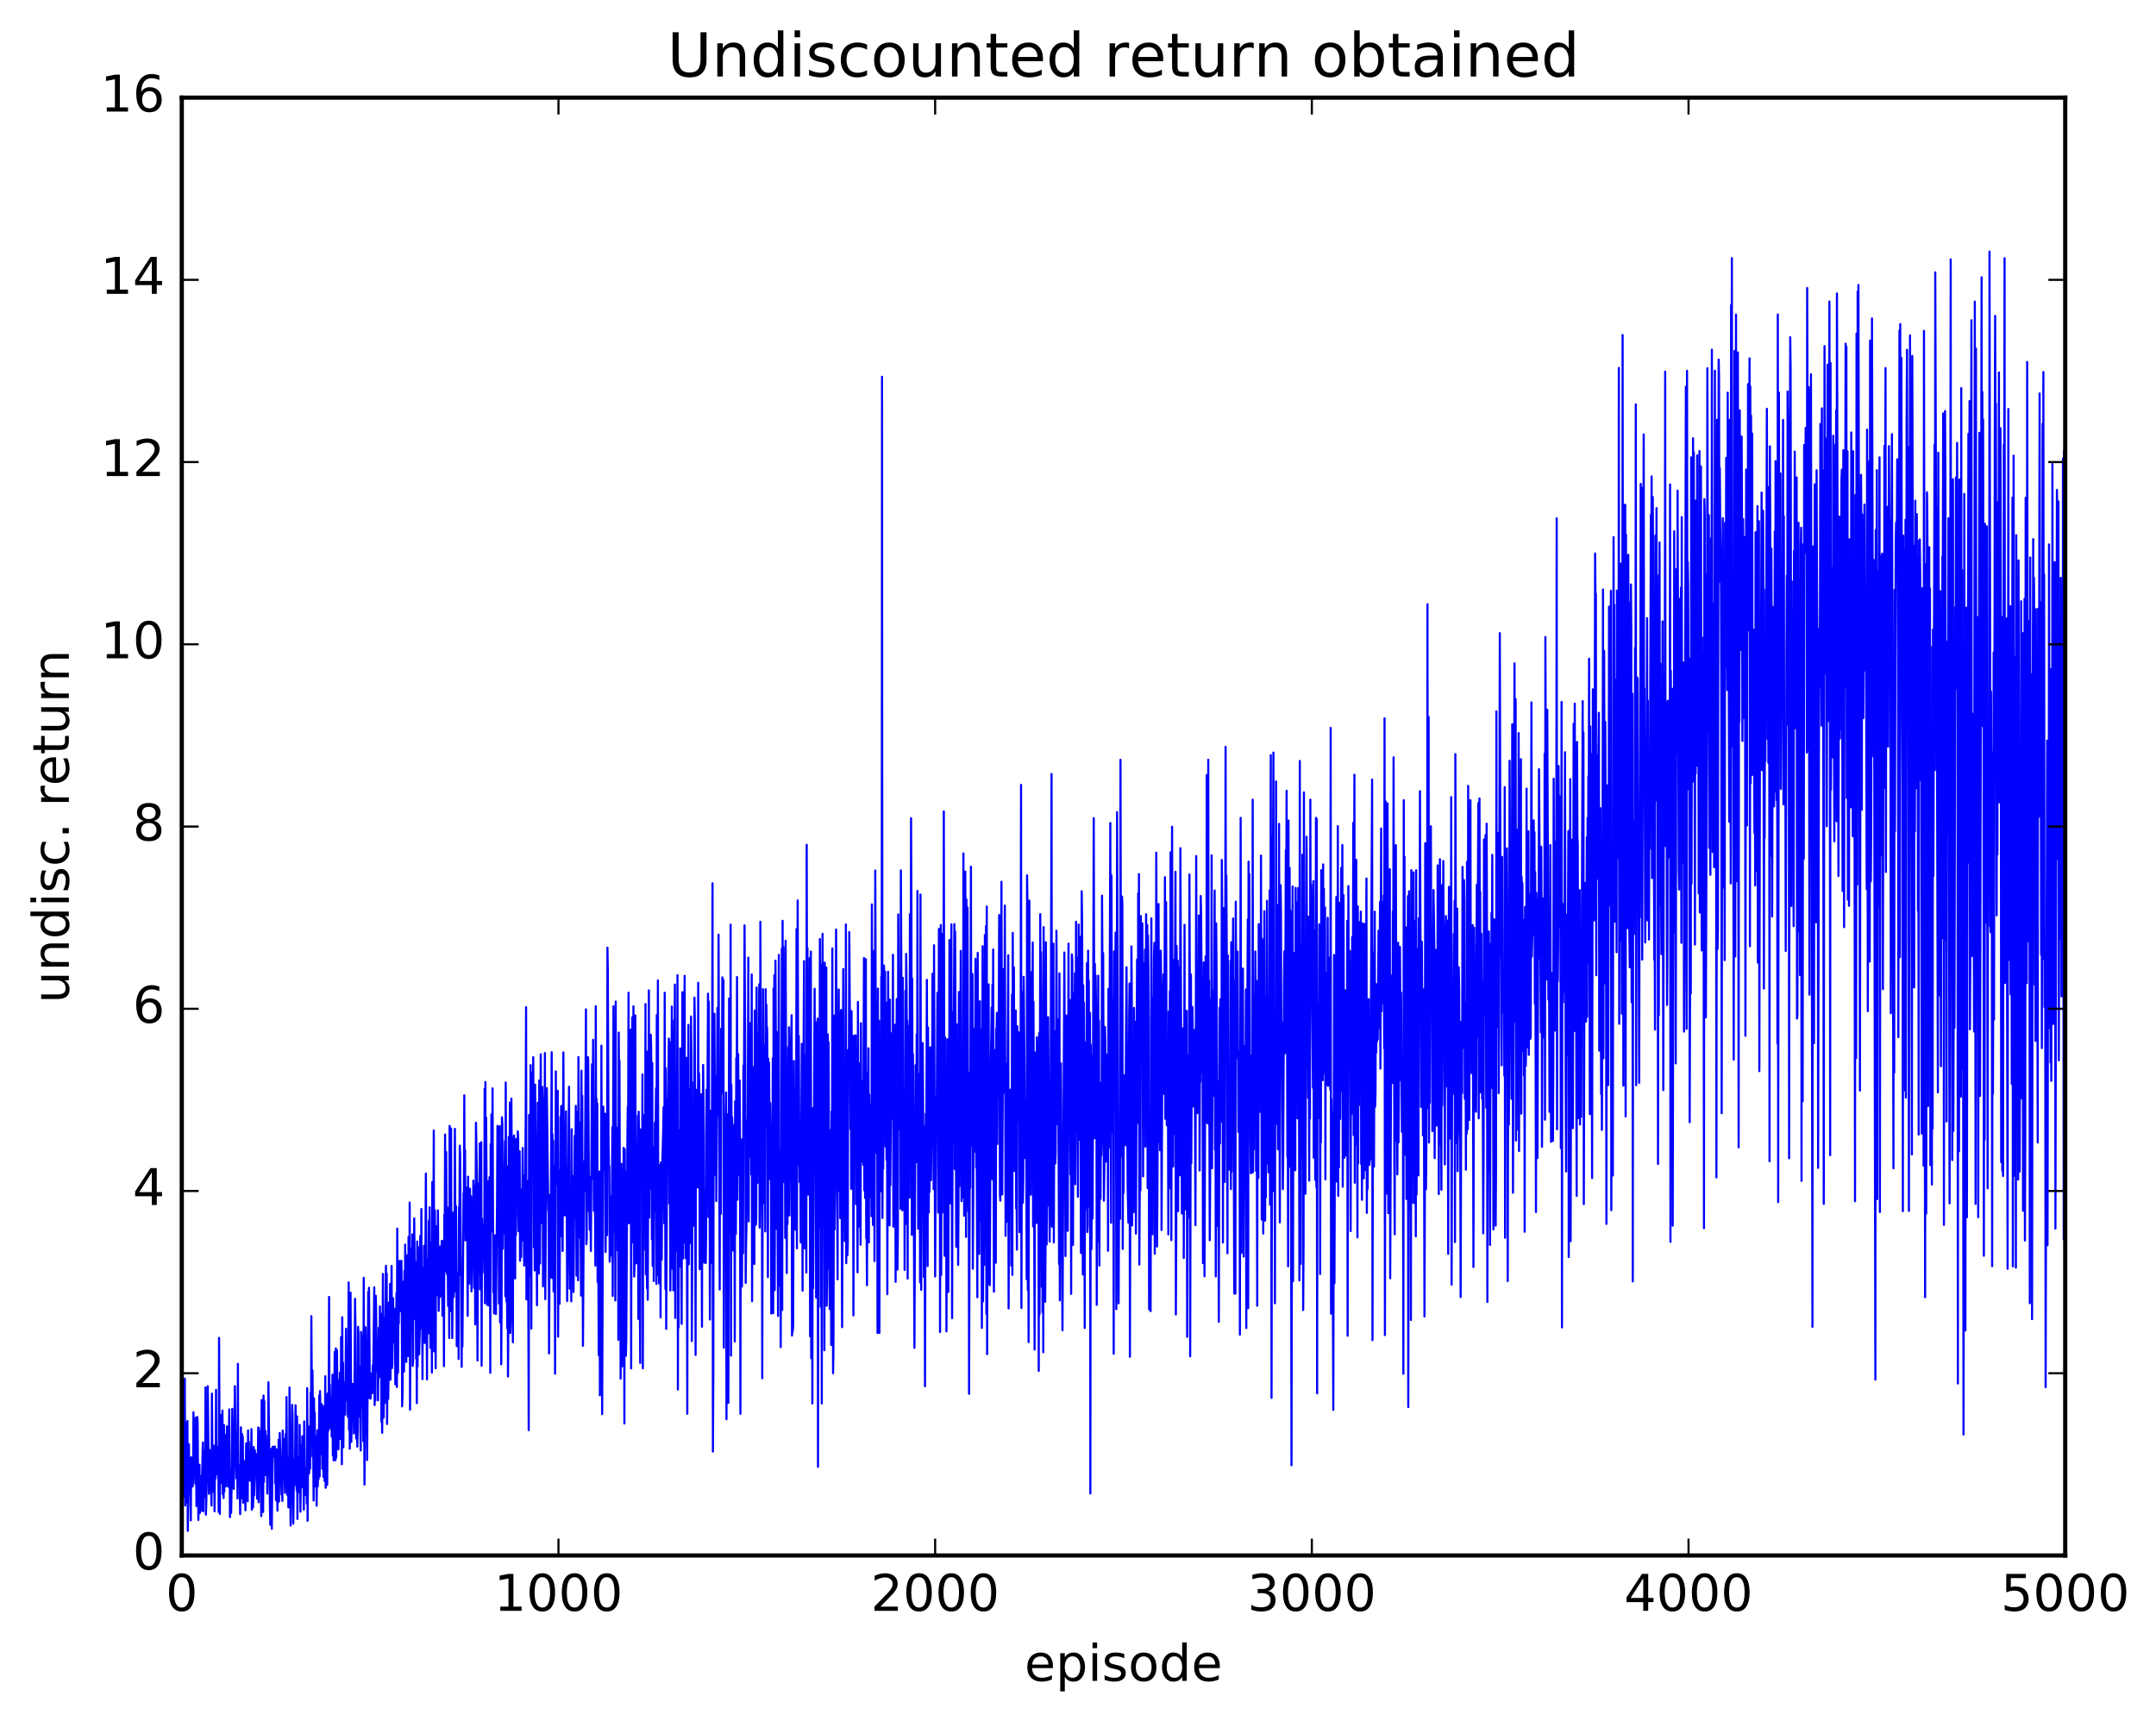 <?xml version="1.0" encoding="utf-8" standalone="no"?>
<!DOCTYPE svg PUBLIC "-//W3C//DTD SVG 1.1//EN"
  "http://www.w3.org/Graphics/SVG/1.1/DTD/svg11.dtd">
<!-- Created with matplotlib (http://matplotlib.org/) -->
<svg height="408pt" version="1.1" viewBox="0 0 511 408" width="511pt" xmlns="http://www.w3.org/2000/svg" xmlns:xlink="http://www.w3.org/1999/xlink">
 <defs>
  <style type="text/css">
*{stroke-linecap:butt;stroke-linejoin:round;stroke-miterlimit:100000;}
  </style>
 </defs>
 <g id="figure_1">
  <g id="patch_1">
   <path d="M 0 408.169 
L 511.954 408.169 
L 511.954 0 
L 0 0 
z
" style="fill:#ffffff;"/>
  </g>
  <g id="axes_1">
   <g id="patch_2">
    <path d="M 43.084 368.742 
L 489.484 368.742 
L 489.484 23.142 
L 43.084 23.142 
z
" style="fill:#ffffff;"/>
   </g>
   <g id="line2d_1">
    <path clip-path="url(#p89ed5312e6)" d="M 43.173 355.854 
L 43.262 359.714 
L 43.352 343.728 
L 43.441 343.826 
L 43.53 343.068 
L 43.619 354.818 
L 43.798 326.817 
L 43.887 356.903 
L 43.977 337.92 
L 44.066 356.265 
L 44.155 337.312 
L 44.334 350.112 
L 44.423 336.848 
L 44.512 362.91 
L 44.78 342.374 
L 44.869 351.772 
L 44.959 350.092 
L 45.137 353.914 
L 45.226 360.419 
L 45.316 345.465 
L 45.405 350.76 
L 45.494 347.994 
L 45.673 352.376 
L 45.762 350.665 
L 45.851 334.787 
L 45.941 348.491 
L 46.03 344.49 
L 46.119 350.069 
L 46.209 344.98 
L 46.298 351.713 
L 46.387 336.1 
L 46.566 357.027 
L 46.744 335.905 
L 46.834 336.969 
L 47.012 360.321 
L 47.28 347.235 
L 47.369 358.676 
L 47.548 349.939 
L 47.726 358.117 
L 48.083 341.971 
L 48.173 358.292 
L 48.351 344.025 
L 48.441 345.972 
L 48.53 354.822 
L 48.619 350.837 
L 48.708 328.889 
L 48.798 359.051 
L 48.887 356.4 
L 49.066 346.198 
L 49.155 347.362 
L 49.244 328.611 
L 49.512 354.127 
L 49.69 343.728 
L 49.78 349.57 
L 49.869 347.122 
L 50.137 356.914 
L 50.226 330.365 
L 50.405 351.368 
L 50.494 344.384 
L 50.673 353.751 
L 50.762 342.725 
L 50.851 358.263 
L 50.94 347.987 
L 51.03 349.54 
L 51.119 350.446 
L 51.208 329.479 
L 51.298 349.554 
L 51.387 342.926 
L 51.565 349.135 
L 51.744 345.626 
L 51.833 358.419 
L 51.922 317.168 
L 52.101 358.892 
L 52.19 347.451 
L 52.28 348.643 
L 52.369 351.61 
L 52.458 335.431 
L 52.547 348.918 
L 52.726 334.39 
L 52.815 354.22 
L 52.905 345.727 
L 52.994 355.118 
L 53.083 337.802 
L 53.172 353.588 
L 53.262 340.121 
L 53.351 349.401 
L 53.44 346.557 
L 53.53 352.339 
L 53.619 340.417 
L 53.708 349.293 
L 53.797 338.149 
L 53.887 348.817 
L 53.976 342.167 
L 54.065 352.441 
L 54.154 350.495 
L 54.333 334.125 
L 54.512 359.65 
L 54.601 348.473 
L 54.69 350.05 
L 54.779 358.652 
L 54.958 348.461 
L 55.047 333.981 
L 55.137 347.942 
L 55.226 341.453 
L 55.404 352.966 
L 55.672 328.598 
L 55.851 342.073 
L 56.029 350.466 
L 56.119 339.877 
L 56.208 342.774 
L 56.297 355.24 
L 56.386 323.309 
L 56.476 351.601 
L 56.565 349.084 
L 56.654 350.552 
L 56.744 347.409 
L 56.922 358.922 
L 57.101 338.355 
L 57.279 355.137 
L 57.369 339.95 
L 57.458 351.928 
L 57.547 340.599 
L 57.636 356.244 
L 57.904 346.369 
L 57.994 353.304 
L 58.083 353.202 
L 58.172 358.041 
L 58.351 342.146 
L 58.529 353.676 
L 58.618 344.887 
L 58.708 355.901 
L 58.797 339.095 
L 58.886 349.432 
L 58.976 341.753 
L 59.154 350.984 
L 59.243 344.871 
L 59.333 350.97 
L 59.422 343.901 
L 59.511 344.524 
L 59.601 338.788 
L 59.69 357.901 
L 59.779 343.35 
L 59.868 344.759 
L 59.958 357.388 
L 60.047 354.702 
L 60.136 343.028 
L 60.226 354.495 
L 60.404 343.797 
L 60.493 345.27 
L 60.583 348.693 
L 60.672 344.682 
L 60.85 351.509 
L 60.94 355.273 
L 61.029 351.148 
L 61.208 338.391 
L 61.297 356.12 
L 61.386 338.54 
L 61.475 350.345 
L 61.565 339.35 
L 61.654 349.644 
L 61.743 348.463 
L 61.833 351.83 
L 61.922 359.402 
L 62.011 331.913 
L 62.1 335.109 
L 62.279 346.051 
L 62.368 358.426 
L 62.458 330.829 
L 62.547 351.311 
L 62.636 332.119 
L 62.725 349.698 
L 62.815 348.836 
L 62.904 339.233 
L 62.993 349.383 
L 63.082 346.115 
L 63.172 349.774 
L 63.261 346.369 
L 63.35 354.068 
L 63.44 340.334 
L 63.529 349.453 
L 63.618 327.681 
L 63.975 356.785 
L 64.065 361.489 
L 64.154 344.207 
L 64.243 350.09 
L 64.332 343.46 
L 64.422 362.43 
L 64.6 343.048 
L 64.69 342.951 
L 64.779 344.376 
L 64.868 343.278 
L 64.957 345.4 
L 65.047 345.072 
L 65.136 342.894 
L 65.225 351.654 
L 65.314 345.366 
L 65.404 355.631 
L 65.493 343.55 
L 65.761 358.104 
L 65.85 344.656 
L 65.939 351.82 
L 66.029 341.313 
L 66.118 355.983 
L 66.297 339.705 
L 66.743 354.32 
L 66.832 350.223 
L 66.922 355.815 
L 67.011 339.098 
L 67.189 347.233 
L 67.279 341.108 
L 67.457 350.767 
L 67.546 353.901 
L 67.725 339.898 
L 67.814 349.143 
L 67.904 331.181 
L 68.082 354.357 
L 68.171 352.939 
L 68.261 345.512 
L 68.35 357.342 
L 68.439 346.656 
L 68.529 350.092 
L 68.618 328.939 
L 68.796 352.997 
L 68.886 361.641 
L 69.064 349.143 
L 69.243 333.035 
L 69.332 335.486 
L 69.511 361.196 
L 69.689 346.047 
L 69.778 352.202 
L 69.957 345.18 
L 70.046 333.141 
L 70.225 340.333 
L 70.314 353.319 
L 70.403 335.777 
L 70.493 360.079 
L 70.582 346.205 
L 70.671 353.84 
L 70.761 345.439 
L 70.939 352.843 
L 71.028 337.793 
L 71.207 358.364 
L 71.386 342.541 
L 71.475 343.302 
L 71.564 352.552 
L 71.653 340.476 
L 71.743 346.921 
L 71.832 341.509 
L 72.01 357.863 
L 72.1 336.958 
L 72.278 354.381 
L 72.368 354.041 
L 72.457 354.073 
L 72.546 348.099 
L 72.635 348.307 
L 72.725 356.398 
L 72.814 329.065 
L 72.903 360.533 
L 73.082 338.081 
L 73.26 349.307 
L 73.439 343.737 
L 73.528 348.161 
L 73.618 330.143 
L 73.707 345.263 
L 73.796 312.017 
L 73.975 342.103 
L 74.064 324.878 
L 74.242 344.955 
L 74.332 355.722 
L 74.421 331.476 
L 74.51 339.616 
L 74.6 334.847 
L 74.689 352.358 
L 74.867 340.447 
L 75.046 356.952 
L 75.225 339.049 
L 75.314 352.332 
L 75.403 347.968 
L 75.492 350.658 
L 75.582 345.835 
L 75.671 330.808 
L 75.76 349.996 
L 75.85 329.768 
L 76.117 344.725 
L 76.296 332.882 
L 76.385 348.195 
L 76.474 339.48 
L 76.564 339.603 
L 76.653 350.118 
L 76.742 333.427 
L 76.832 334.88 
L 76.921 351.063 
L 77.01 344.542 
L 77.099 326.254 
L 77.189 352.693 
L 77.278 350.387 
L 77.367 330.61 
L 77.546 352.01 
L 77.724 330.279 
L 77.814 339.17 
L 77.903 335.9 
L 77.992 307.45 
L 78.082 332.692 
L 78.171 328.218 
L 78.349 338.662 
L 78.439 331.385 
L 78.617 340.583 
L 78.706 339.697 
L 78.796 325.891 
L 78.885 345.024 
L 78.974 329.732 
L 79.064 346.187 
L 79.331 320.474 
L 79.421 326.667 
L 79.51 346.178 
L 79.599 319.654 
L 79.689 345.549 
L 79.867 320.099 
L 80.135 343.144 
L 80.224 343.6 
L 80.403 327.149 
L 80.492 340.365 
L 80.581 325.395 
L 80.671 341.137 
L 80.76 336.623 
L 80.849 316.969 
L 80.938 322.564 
L 81.028 347.133 
L 81.117 312.266 
L 81.206 332.971 
L 81.296 323.053 
L 81.385 343.099 
L 81.474 327.68 
L 81.653 334.834 
L 81.742 329.942 
L 81.831 335.374 
L 82.01 314.991 
L 82.099 330.103 
L 82.188 320.168 
L 82.278 331.982 
L 82.367 322.704 
L 82.456 335.862 
L 82.635 304.001 
L 82.724 338.922 
L 82.813 319.426 
L 82.903 343.436 
L 83.081 306.426 
L 83.26 341.809 
L 83.528 328.048 
L 83.706 334.086 
L 83.795 328.664 
L 83.885 339.808 
L 84.063 323.442 
L 84.153 307.9 
L 84.242 314.063 
L 84.42 341.023 
L 84.599 328.789 
L 84.688 342.943 
L 84.778 339.029 
L 84.867 314.545 
L 84.956 316.135 
L 85.045 335.78 
L 85.135 323.945 
L 85.224 326.144 
L 85.492 343.862 
L 85.581 315.734 
L 85.67 316.695 
L 85.76 333.422 
L 85.849 331.599 
L 85.938 319.871 
L 86.117 341.619 
L 86.206 302.911 
L 86.385 351.944 
L 86.652 314.634 
L 86.742 320.53 
L 86.831 340.029 
L 86.92 322.901 
L 87.01 346.125 
L 87.188 319.797 
L 87.277 306.247 
L 87.367 331.384 
L 87.456 305.282 
L 87.634 326.907 
L 87.724 325.715 
L 87.813 331.575 
L 88.081 325.551 
L 88.17 326.564 
L 88.259 330.274 
L 88.349 323.649 
L 88.438 328.158 
L 88.706 305.188 
L 88.795 333.094 
L 88.884 316.857 
L 88.974 332.016 
L 89.063 307.175 
L 89.152 311.081 
L 89.331 325.118 
L 89.509 318.097 
L 89.599 331.968 
L 89.777 314.758 
L 89.866 326.499 
L 89.956 322.213 
L 90.045 309.71 
L 90.224 321.95 
L 90.313 311.448 
L 90.402 336.981 
L 90.491 332.687 
L 90.581 339.661 
L 90.759 302 
L 90.938 336.066 
L 91.116 312.423 
L 91.206 332.615 
L 91.474 300.096 
L 91.563 322.566 
L 91.652 301.971 
L 91.741 337.562 
L 91.92 312.197 
L 92.009 331.633 
L 92.098 325.498 
L 92.188 308.749 
L 92.366 317.587 
L 92.456 304.341 
L 92.545 327.082 
L 92.634 313.143 
L 92.723 317.975 
L 92.813 300.111 
L 92.902 324.345 
L 92.991 323.477 
L 93.17 307.759 
L 93.259 318.238 
L 93.348 310.351 
L 93.438 315.268 
L 93.527 310.256 
L 93.616 315.128 
L 93.706 328.189 
L 93.795 316.698 
L 93.884 320.832 
L 93.973 306.527 
L 94.063 328.811 
L 94.152 291.259 
L 94.33 325.432 
L 94.42 311.556 
L 94.509 313.802 
L 94.688 298.92 
L 94.777 308.195 
L 94.866 307.267 
L 94.955 310.839 
L 95.134 298.89 
L 95.223 307.208 
L 95.313 333.387 
L 95.402 331.057 
L 95.491 315.705 
L 95.58 324.254 
L 95.67 303.818 
L 95.759 325.149 
L 95.848 301.267 
L 95.938 320.69 
L 96.027 295.041 
L 96.295 322.872 
L 96.473 297.57 
L 96.562 306.999 
L 96.652 301.488 
L 96.741 321.47 
L 96.83 293.234 
L 96.92 315.726 
L 97.009 315.241 
L 97.098 285.086 
L 97.187 334.161 
L 97.366 296.015 
L 97.455 301.412 
L 97.545 315.664 
L 97.723 292.617 
L 97.812 323.812 
L 97.902 322.68 
L 97.991 300.148 
L 98.08 312.761 
L 98.17 288.82 
L 98.348 307.295 
L 98.437 299.152 
L 98.527 299.233 
L 98.616 322.084 
L 98.705 310.538 
L 98.794 332.63 
L 98.884 294.312 
L 98.973 323.883 
L 99.062 295.616 
L 99.33 321.067 
L 99.509 314.922 
L 99.598 293.024 
L 99.687 296.806 
L 99.777 313.82 
L 99.866 286.612 
L 99.955 315.015 
L 100.044 303.595 
L 100.134 326.933 
L 100.223 300.627 
L 100.312 304.024 
L 100.402 315.156 
L 100.491 295.332 
L 100.58 298.069 
L 100.669 318.371 
L 100.759 310.848 
L 100.937 278.203 
L 101.205 326.99 
L 101.294 298.625 
L 101.384 302.815 
L 101.473 316.147 
L 101.651 289.349 
L 101.741 311.962 
L 101.83 286.195 
L 102.009 319.527 
L 102.098 317.45 
L 102.276 294.561 
L 102.366 325.399 
L 102.455 280.207 
L 102.634 313.19 
L 102.812 267.996 
L 102.901 320.35 
L 103.08 286.922 
L 103.258 324.37 
L 103.348 290.676 
L 103.526 307.042 
L 103.616 298.859 
L 103.705 302.422 
L 103.794 286.941 
L 103.973 310.766 
L 104.151 300.939 
L 104.241 307.464 
L 104.33 295.488 
L 104.419 297.291 
L 104.508 296.094 
L 104.598 307.204 
L 104.687 294.175 
L 104.776 297.155 
L 104.866 311.886 
L 104.955 294.367 
L 105.044 307.004 
L 105.133 294.071 
L 105.223 323.861 
L 105.312 287.948 
L 105.401 296.724 
L 105.49 268.934 
L 105.58 301.396 
L 105.758 273.087 
L 105.937 302.028 
L 106.026 286.222 
L 106.205 309.559 
L 106.383 289.724 
L 106.473 317.179 
L 106.562 266.899 
L 106.83 310.826 
L 106.919 267.523 
L 107.008 308.701 
L 107.098 294.265 
L 107.187 317.2 
L 107.365 294.959 
L 107.455 287.441 
L 107.544 307.49 
L 107.722 297.149 
L 107.812 267.605 
L 107.99 306.176 
L 108.08 285.943 
L 108.169 295.695 
L 108.258 319.113 
L 108.347 301.779 
L 108.437 316.135 
L 108.526 303.208 
L 108.615 306.987 
L 108.705 322.154 
L 108.794 286.205 
L 108.883 291.426 
L 108.972 271.581 
L 109.062 273.742 
L 109.24 302.361 
L 109.33 302.496 
L 109.419 324.038 
L 109.508 304.812 
L 109.597 319.225 
L 109.865 282.838 
L 109.954 282.693 
L 110.044 259.645 
L 110.133 289.347 
L 110.222 272.688 
L 110.312 294.039 
L 110.401 284.61 
L 110.49 293.53 
L 110.579 281.544 
L 110.758 293.344 
L 110.847 311.934 
L 110.937 278.946 
L 111.026 298.316 
L 111.115 290.352 
L 111.204 304.325 
L 111.383 281.775 
L 111.562 301.638 
L 111.651 283.582 
L 111.74 306.128 
L 111.829 300.869 
L 111.919 286.582 
L 112.097 299.35 
L 112.186 279.883 
L 112.276 286.781 
L 112.365 305.299 
L 112.454 281.141 
L 112.544 289.683 
L 112.633 313.96 
L 112.811 266.147 
L 113.079 280.906 
L 113.169 322.525 
L 113.347 280.636 
L 113.526 301.968 
L 113.615 293.443 
L 113.704 271.076 
L 113.794 305.631 
L 113.883 288.014 
L 113.972 301.075 
L 114.061 270.757 
L 114.151 323.761 
L 114.24 288.889 
L 114.329 295.481 
L 114.418 297.685 
L 114.508 290.428 
L 114.597 291.2 
L 114.776 301.712 
L 114.865 258.126 
L 114.954 308.973 
L 115.043 256.498 
L 115.133 301.916 
L 115.222 264.96 
L 115.49 309.369 
L 115.668 280.039 
L 115.758 282.26 
L 115.847 309.475 
L 115.936 305.482 
L 116.026 279.064 
L 116.115 286.029 
L 116.204 325.428 
L 116.293 271.273 
L 116.383 291.991 
L 116.472 264.171 
L 116.65 285.309 
L 116.74 258.011 
L 116.918 306.343 
L 117.008 297.235 
L 117.097 311.363 
L 117.275 292.843 
L 117.365 294.386 
L 117.543 311.512 
L 117.722 293.379 
L 117.811 285.262 
L 117.9 266.9 
L 117.99 267.244 
L 118.168 277.99 
L 118.258 308.994 
L 118.347 307.373 
L 118.436 266.952 
L 118.525 313.51 
L 118.704 274.179 
L 118.793 323.429 
L 118.882 310.531 
L 118.972 264.866 
L 119.061 266.544 
L 119.15 296.033 
L 119.24 279.22 
L 119.329 292.366 
L 119.418 289.487 
L 119.686 270.489 
L 119.775 307.286 
L 119.865 256.619 
L 120.043 308.567 
L 120.132 294.12 
L 120.222 314.881 
L 120.311 276.496 
L 120.4 326.31 
L 120.49 313.137 
L 120.579 269.509 
L 120.757 290.046 
L 120.847 261.363 
L 120.936 315.995 
L 121.025 312.955 
L 121.114 296.79 
L 121.204 260.422 
L 121.472 303.016 
L 121.561 318.199 
L 121.65 269.643 
L 121.739 279.066 
L 121.829 269.168 
L 121.918 274.416 
L 122.007 269.938 
L 122.097 303.071 
L 122.186 280.439 
L 122.275 292.799 
L 122.364 287.772 
L 122.454 270.059 
L 122.543 277.078 
L 122.632 274.787 
L 122.722 268.195 
L 122.811 269.757 
L 122.9 291.85 
L 123.079 273.748 
L 123.168 272.946 
L 123.257 298.894 
L 123.346 281.988 
L 123.436 283.739 
L 123.525 297.998 
L 123.614 285.787 
L 123.704 294.179 
L 123.882 272.135 
L 123.971 290.743 
L 124.061 278.648 
L 124.239 300.017 
L 124.329 296.869 
L 124.596 265.918 
L 124.686 238.761 
L 124.775 308.053 
L 124.864 304.401 
L 125.043 306.841 
L 125.132 279.942 
L 125.311 339.028 
L 125.4 264.311 
L 125.489 273.249 
L 125.578 302.439 
L 125.757 252.502 
L 125.936 314.937 
L 126.025 254.266 
L 126.114 269.239 
L 126.293 262.693 
L 126.382 250.613 
L 126.561 295.699 
L 126.65 265.533 
L 126.739 301.179 
L 126.828 257.112 
L 127.007 282.429 
L 127.096 271.641 
L 127.275 309.421 
L 127.453 261.4 
L 127.543 278.957 
L 127.632 263.684 
L 127.721 301.904 
L 127.81 256.134 
L 127.989 299.521 
L 128.168 249.935 
L 128.257 289.961 
L 128.346 265.333 
L 128.435 278.358 
L 128.525 257.668 
L 128.614 260.807 
L 128.703 304.944 
L 128.882 272.485 
L 128.971 264.303 
L 129.06 280.48 
L 129.15 249.641 
L 129.239 307.983 
L 129.596 257.949 
L 129.953 286.829 
L 130.042 287.421 
L 130.132 320.857 
L 130.31 283.281 
L 130.489 302.787 
L 130.757 249.44 
L 130.846 302.943 
L 130.935 268.882 
L 131.025 277.896 
L 131.114 270.465 
L 131.203 306.162 
L 131.292 276.341 
L 131.382 292.397 
L 131.471 277.086 
L 131.56 325.647 
L 131.739 253.977 
L 131.828 280.155 
L 131.917 280.131 
L 132.007 280.793 
L 132.185 258.566 
L 132.274 316.874 
L 132.453 277.964 
L 132.542 277.378 
L 132.632 309.083 
L 132.81 264.78 
L 132.899 293.058 
L 132.989 262.258 
L 133.167 288.583 
L 133.257 262.104 
L 133.346 296.557 
L 133.524 249.486 
L 133.703 286.915 
L 133.792 282.101 
L 133.882 288.129 
L 134.149 263.449 
L 134.239 287.736 
L 134.328 280.387 
L 134.417 308.423 
L 134.506 300.383 
L 134.685 279.288 
L 134.864 257.637 
L 135.042 305.502 
L 135.131 300.591 
L 135.31 281.863 
L 135.399 308.492 
L 135.489 267.703 
L 135.578 298.117 
L 135.667 292.495 
L 135.756 278.741 
L 135.935 306.287 
L 136.203 269.248 
L 136.292 288.651 
L 136.471 262.16 
L 136.649 302.415 
L 136.917 263.576 
L 137.006 303.503 
L 137.096 250.581 
L 137.185 263.703 
L 137.274 293.312 
L 137.363 266.055 
L 137.453 268.775 
L 137.721 307.143 
L 137.81 253.815 
L 137.899 279.299 
L 137.988 259.753 
L 138.167 319.054 
L 138.435 275.286 
L 138.613 282.336 
L 138.881 239.282 
L 138.97 294.96 
L 139.06 293.464 
L 139.149 260.876 
L 139.238 273.048 
L 139.328 250.6 
L 139.417 251.295 
L 139.595 287.174 
L 139.685 283.77 
L 139.774 291.518 
L 139.863 278.982 
L 140.042 296.569 
L 140.31 252.302 
L 140.399 279.371 
L 140.578 246.492 
L 140.756 287.044 
L 140.935 269.979 
L 141.113 300.033 
L 141.202 238.549 
L 141.292 270.606 
L 141.381 260.479 
L 141.47 290.735 
L 141.56 261.595 
L 141.649 303.903 
L 141.738 285.956 
L 141.917 321.238 
L 142.095 277.711 
L 142.185 330.786 
L 142.363 277.649 
L 142.452 312.47 
L 142.542 247.883 
L 142.72 335.225 
L 142.988 262.336 
L 143.077 276.371 
L 143.167 273.033 
L 143.345 277.529 
L 143.434 264.011 
L 143.524 296.794 
L 143.792 273.923 
L 143.881 292.767 
L 143.97 224.651 
L 144.059 230.176 
L 144.238 272.037 
L 144.327 276.799 
L 144.417 276.477 
L 144.506 299.096 
L 144.595 296.411 
L 144.684 294.425 
L 144.774 283.62 
L 144.952 297.572 
L 145.131 267.242 
L 145.22 307.215 
L 145.399 238.545 
L 145.577 277.516 
L 145.666 292.028 
L 145.756 273.505 
L 145.845 308.286 
L 145.934 237.417 
L 146.024 289.126 
L 146.113 288.703 
L 146.291 278.1 
L 146.381 296.414 
L 146.47 267.241 
L 146.559 317.619 
L 146.649 244.785 
L 146.738 259.289 
L 146.827 251.46 
L 146.916 287.517 
L 147.006 277.685 
L 147.095 326.834 
L 147.274 275.9 
L 147.452 323.908 
L 147.631 278.986 
L 147.72 301.297 
L 147.809 272.097 
L 147.898 285.901 
L 147.988 337.456 
L 148.077 272.43 
L 148.166 293.645 
L 148.256 277.799 
L 148.345 321.4 
L 148.434 317.678 
L 148.702 269.754 
L 148.791 262.494 
L 148.881 265.77 
L 148.97 235.329 
L 149.059 289.977 
L 149.238 244.571 
L 149.327 254.749 
L 149.416 244.089 
L 149.506 260.185 
L 149.595 324.413 
L 149.684 254.102 
L 149.773 265.759 
L 149.863 241.173 
L 150.041 294.53 
L 150.13 238.553 
L 150.22 246.569 
L 150.309 302.62 
L 150.398 300.207 
L 150.577 240.718 
L 150.666 289.765 
L 150.755 282.473 
L 150.845 299.477 
L 150.934 271.376 
L 151.023 273.754 
L 151.113 274.811 
L 151.202 264.503 
L 151.291 312.66 
L 151.38 263.534 
L 151.47 271.454 
L 151.738 323.096 
L 151.827 267.741 
L 151.916 269.466 
L 152.005 271.272 
L 152.095 269.089 
L 152.184 281.382 
L 152.273 254.696 
L 152.362 324.381 
L 152.452 264.32 
L 152.541 296.346 
L 152.63 273.51 
L 152.898 292.75 
L 152.987 238.02 
L 153.077 302.103 
L 153.166 281.695 
L 153.255 284.258 
L 153.345 305.376 
L 153.434 249.299 
L 153.523 308.132 
L 153.791 234.783 
L 153.88 288.647 
L 153.97 255.89 
L 154.059 281.791 
L 154.237 245.285 
L 154.327 247.975 
L 154.505 293.792 
L 154.594 251.959 
L 154.684 300.114 
L 154.862 272.034 
L 154.952 303.698 
L 155.041 276.961 
L 155.13 287.194 
L 155.219 266.128 
L 155.309 271.074 
L 155.398 268.419 
L 155.487 257.983 
L 155.577 304.377 
L 155.666 240.62 
L 155.755 282.522 
L 155.844 269.008 
L 155.934 232.407 
L 156.023 302.271 
L 156.112 292.939 
L 156.202 304.233 
L 156.291 298.431 
L 156.469 276.129 
L 156.559 312.305 
L 156.648 275.564 
L 156.826 298.621 
L 157.005 274.862 
L 157.184 268.051 
L 157.273 262.476 
L 157.451 290.028 
L 157.541 235.335 
L 157.719 305.601 
L 157.809 253.224 
L 157.898 315.034 
L 158.166 262.397 
L 158.255 260.643 
L 158.344 261.476 
L 158.523 246.201 
L 158.612 285.322 
L 158.701 247.013 
L 158.88 305.939 
L 159.237 238.606 
L 159.326 300.732 
L 159.505 244.51 
L 159.594 305.875 
L 159.773 241.874 
L 159.862 258.694 
L 159.951 233.398 
L 160.041 312.425 
L 160.13 262.612 
L 160.219 272.063 
L 160.308 296.472 
L 160.576 231.173 
L 160.666 329.395 
L 160.755 278.446 
L 160.844 314.689 
L 160.933 267.956 
L 161.023 271.022 
L 161.112 300.276 
L 161.201 248.526 
L 161.38 273.518 
L 161.469 275.032 
L 161.558 313.825 
L 161.737 235.223 
L 161.915 298.339 
L 162.094 250.645 
L 162.273 231.343 
L 162.362 294.542 
L 162.451 272.819 
L 162.54 298.262 
L 162.719 250.762 
L 162.898 335.149 
L 162.987 267.949 
L 163.076 291.191 
L 163.165 242.954 
L 163.255 299.721 
L 163.344 263.849 
L 163.433 294.744 
L 163.612 258.176 
L 163.701 273.939 
L 163.79 240.964 
L 163.88 251.004 
L 163.969 317.916 
L 164.058 301.275 
L 164.147 261.774 
L 164.326 290.62 
L 164.415 256.538 
L 164.505 273.88 
L 164.594 236.488 
L 164.683 241.684 
L 164.862 321.202 
L 164.951 258.327 
L 165.04 264.4 
L 165.13 275.172 
L 165.219 264.494 
L 165.397 281.51 
L 165.487 232.987 
L 165.576 280.229 
L 165.665 254.379 
L 165.754 258.895 
L 165.844 300.875 
L 166.022 260.579 
L 166.112 299.699 
L 166.201 259.399 
L 166.379 314.519 
L 166.469 268.508 
L 166.558 275.253 
L 166.647 252.462 
L 166.826 269.628 
L 166.915 299.295 
L 167.004 284.873 
L 167.094 298.468 
L 167.183 282.145 
L 167.272 299.421 
L 167.362 292.715 
L 167.451 258.358 
L 167.54 279.306 
L 167.629 269.5 
L 167.808 235.564 
L 167.897 288.509 
L 167.986 237.469 
L 168.076 275.154 
L 168.165 264.004 
L 168.254 312.798 
L 168.433 263.325 
L 168.522 299.405 
L 168.611 280.84 
L 168.701 287.495 
L 168.879 209.39 
L 168.969 344.106 
L 169.058 326.908 
L 169.147 256.845 
L 169.236 257.365 
L 169.326 240.329 
L 169.504 275.804 
L 169.594 278.578 
L 169.683 255.142 
L 169.772 284.722 
L 170.04 238.935 
L 170.129 264.444 
L 170.218 255.327 
L 170.308 221.571 
L 170.576 305.684 
L 170.665 257.602 
L 170.754 267.921 
L 170.843 287.734 
L 170.933 243.851 
L 171.022 253.173 
L 171.111 259.081 
L 171.201 231.685 
L 171.29 249.131 
L 171.379 246.482 
L 171.468 232.278 
L 171.558 319.481 
L 171.736 273.21 
L 171.826 279.567 
L 171.915 264.321 
L 172.004 266.643 
L 172.093 258.995 
L 172.183 336.442 
L 172.361 270.131 
L 172.45 264.157 
L 172.629 332.544 
L 172.808 236.705 
L 172.897 277.835 
L 172.986 249.214 
L 173.075 292.451 
L 173.165 219.192 
L 173.254 321.367 
L 173.343 257.175 
L 173.433 278.297 
L 173.522 264.856 
L 173.611 272.374 
L 173.7 269.849 
L 173.79 296.463 
L 173.879 268.736 
L 173.968 279.261 
L 174.058 266.664 
L 174.147 317.999 
L 174.236 261.087 
L 174.325 263.003 
L 174.415 292.471 
L 174.504 250.835 
L 174.593 269.513 
L 174.682 231.616 
L 174.772 284.431 
L 174.861 272.712 
L 174.95 249.843 
L 175.129 278.494 
L 175.218 272.099 
L 175.307 256.149 
L 175.397 272.172 
L 175.486 335.161 
L 175.575 270.131 
L 175.665 277.287 
L 175.843 304.994 
L 176.022 270.006 
L 176.111 297.102 
L 176.2 252.589 
L 176.29 268.653 
L 176.468 219.371 
L 176.647 256.534 
L 176.736 304.125 
L 176.825 295.469 
L 176.914 290.932 
L 177.093 265.578 
L 177.182 279.715 
L 177.361 227.009 
L 177.45 289.555 
L 177.539 245.648 
L 177.718 271.895 
L 177.807 274.219 
L 177.897 242.505 
L 178.075 278.458 
L 178.164 231 
L 178.254 308.46 
L 178.432 255.692 
L 178.522 265.852 
L 178.611 252.98 
L 178.789 299.636 
L 178.879 239.545 
L 179.146 290.383 
L 179.236 288.931 
L 179.325 234.103 
L 179.504 280.439 
L 179.682 244.969 
L 179.771 272.766 
L 179.95 233.351 
L 180.039 291.02 
L 180.129 281.718 
L 180.218 218.519 
L 180.396 274.688 
L 180.486 250.341 
L 180.575 269.44 
L 180.664 326.73 
L 180.843 234.503 
L 180.932 259.222 
L 181.021 285.206 
L 181.111 276.468 
L 181.2 247.81 
L 181.289 256.03 
L 181.378 291.928 
L 181.468 234.512 
L 181.557 266.923 
L 181.646 238.158 
L 181.736 245.924 
L 181.825 243.647 
L 181.914 255.521 
L 182.003 302.761 
L 182.093 250.979 
L 182.182 271.319 
L 182.271 251.901 
L 182.45 279.54 
L 182.539 261.493 
L 182.718 275.246 
L 182.807 311.382 
L 182.896 269.915 
L 182.986 290.925 
L 183.075 279.643 
L 183.164 250.861 
L 183.253 311.292 
L 183.343 234.311 
L 183.432 296.356 
L 183.521 231.175 
L 183.61 305.821 
L 183.789 227.729 
L 183.878 245.375 
L 183.968 291.304 
L 184.146 244.62 
L 184.325 296.095 
L 184.414 311.971 
L 184.593 226.373 
L 184.682 304.755 
L 184.771 294.403 
L 184.86 294.897 
L 184.95 272.873 
L 185.039 319.342 
L 185.307 224.882 
L 185.396 310.54 
L 185.485 218.283 
L 185.575 280.265 
L 185.664 224.462 
L 185.842 258.731 
L 185.932 278.844 
L 186.021 252.03 
L 186.11 293.447 
L 186.2 223.001 
L 186.467 301.781 
L 186.557 256.089 
L 186.646 290.17 
L 186.825 248.233 
L 186.914 272.474 
L 187.003 243.529 
L 187.092 288.136 
L 187.45 246.937 
L 187.539 245.662 
L 187.628 240.668 
L 187.717 316.615 
L 187.807 315.352 
L 187.896 315.51 
L 187.985 314.341 
L 188.164 251.516 
L 188.253 270.952 
L 188.342 267.573 
L 188.432 258.412 
L 188.521 291.527 
L 188.699 264.019 
L 188.789 220.247 
L 188.878 295.913 
L 189.057 213.448 
L 189.235 276.191 
L 189.324 245.584 
L 189.503 280.201 
L 189.592 279.727 
L 189.682 273.612 
L 189.771 294.514 
L 190.039 247.466 
L 190.217 305.96 
L 190.306 249.702 
L 190.396 259.887 
L 190.574 227.822 
L 190.664 295.946 
L 190.842 250.185 
L 190.931 253.338 
L 191.11 301.666 
L 191.199 200.266 
L 191.289 247.381 
L 191.378 224.772 
L 191.556 283.202 
L 191.646 237.115 
L 191.735 282.208 
L 191.914 227.103 
L 192.003 316.762 
L 192.092 304.046 
L 192.181 225.569 
L 192.271 321.949 
L 192.36 266 
L 192.449 273.253 
L 192.538 332.712 
L 192.628 262.748 
L 192.717 305.414 
L 192.806 291.724 
L 192.985 253.117 
L 193.074 234.389 
L 193.163 259.267 
L 193.253 251.108 
L 193.342 259.978 
L 193.431 307.6 
L 193.521 242.337 
L 193.699 297.136 
L 193.788 241.469 
L 193.878 347.712 
L 193.967 265.072 
L 194.056 271.426 
L 194.146 261.796 
L 194.235 291.092 
L 194.324 222.6 
L 194.413 246.762 
L 194.503 309.783 
L 194.592 228.716 
L 194.681 256.857 
L 194.77 332.706 
L 194.949 221.368 
L 195.128 266.381 
L 195.217 273.943 
L 195.306 267.376 
L 195.395 320.093 
L 195.485 228.219 
L 195.574 296.406 
L 195.842 229.364 
L 195.931 309.546 
L 196.02 304.711 
L 196.199 245.21 
L 196.288 300.756 
L 196.378 247.088 
L 196.645 310.338 
L 196.824 267.902 
L 196.913 275.431 
L 197.002 318.827 
L 197.092 263.462 
L 197.181 298.844 
L 197.27 224.826 
L 197.449 325.544 
L 197.538 319.318 
L 197.717 240.751 
L 197.806 291.47 
L 197.895 284.119 
L 197.985 274.812 
L 198.163 220.347 
L 198.52 303.272 
L 198.61 240.451 
L 198.699 251.154 
L 198.788 234.559 
L 198.877 282.276 
L 199.056 240.048 
L 199.145 288.761 
L 199.324 239.426 
L 199.592 314.618 
L 199.681 293.132 
L 199.859 229.719 
L 200.038 277.133 
L 200.127 269.064 
L 200.217 294.194 
L 200.306 261.066 
L 200.395 293.487 
L 200.484 219.128 
L 200.574 299.449 
L 200.663 261.275 
L 200.842 297.587 
L 200.931 295 
L 201.02 248.895 
L 201.109 255.221 
L 201.199 252.265 
L 201.288 220.944 
L 201.466 247.086 
L 201.556 267.687 
L 201.645 243.954 
L 201.734 281.838 
L 201.824 239.691 
L 201.913 258.507 
L 202.002 245.459 
L 202.091 274.37 
L 202.181 251.667 
L 202.27 311.828 
L 202.449 245.558 
L 202.538 275.142 
L 202.806 245.426 
L 202.895 285.444 
L 203.074 248.831 
L 203.252 301.616 
L 203.341 237.524 
L 203.52 290.775 
L 203.698 252.134 
L 203.877 281.615 
L 203.966 295.081 
L 204.056 242.557 
L 204.145 275.38 
L 204.234 268.435 
L 204.413 256.254 
L 204.591 276.119 
L 204.77 227.102 
L 204.859 282.181 
L 204.948 245.261 
L 205.038 283.973 
L 205.216 227.388 
L 205.306 293.514 
L 205.395 289.568 
L 205.484 304.666 
L 205.663 254.272 
L 205.752 274.323 
L 205.841 248.506 
L 205.93 294.537 
L 206.02 259.467 
L 206.109 278.018 
L 206.198 273.903 
L 206.288 283.78 
L 206.377 261.799 
L 206.555 288.308 
L 206.645 214.4 
L 206.823 280.927 
L 206.913 290.39 
L 207.002 256.759 
L 207.091 285.662 
L 207.18 225.399 
L 207.27 298.949 
L 207.448 206.366 
L 207.627 260.569 
L 207.716 237.747 
L 207.805 273.398 
L 207.895 242.159 
L 207.984 315.996 
L 208.073 234.353 
L 208.162 303.192 
L 208.341 241.971 
L 208.43 315.993 
L 208.52 250.453 
L 208.609 257.702 
L 208.787 282.393 
L 208.877 231.577 
L 208.966 272.461 
L 209.055 89.312 
L 209.145 288.735 
L 209.234 267.851 
L 209.323 277.064 
L 209.502 228.888 
L 209.68 234.861 
L 209.77 230.321 
L 209.859 271.789 
L 209.948 264.316 
L 210.037 265.013 
L 210.127 274.964 
L 210.216 237.669 
L 210.305 306.81 
L 210.484 230.357 
L 210.573 244.443 
L 210.662 290.052 
L 210.752 242.724 
L 210.841 290.481 
L 210.93 236.976 
L 211.019 280.963 
L 211.287 244.959 
L 211.466 265.186 
L 211.555 264.664 
L 211.644 226.335 
L 211.734 290.81 
L 211.823 283.059 
L 211.912 282.594 
L 212.002 255.206 
L 212.091 277.902 
L 212.18 242.92 
L 212.269 303.882 
L 212.448 252.978 
L 212.537 236.83 
L 212.716 300.972 
L 212.805 292.347 
L 212.894 216.777 
L 212.984 232.309 
L 213.073 267.662 
L 213.162 251.338 
L 213.251 264.537 
L 213.341 239.267 
L 213.43 286.548 
L 213.519 206.342 
L 213.876 286.919 
L 213.966 231.79 
L 214.055 278.538 
L 214.144 274.671 
L 214.234 271.634 
L 214.323 258.463 
L 214.412 301.06 
L 214.591 234.861 
L 214.68 290.147 
L 214.769 226.131 
L 214.858 232.523 
L 214.948 251.308 
L 215.037 241.934 
L 215.126 303.099 
L 215.216 252.197 
L 215.305 264.06 
L 215.394 243.239 
L 215.573 283.907 
L 215.662 216.723 
L 215.841 265.154 
L 215.93 193.965 
L 216.019 216.824 
L 216.108 292.73 
L 216.198 231.968 
L 216.287 263.273 
L 216.376 249.866 
L 216.555 279.153 
L 216.733 319.522 
L 216.912 274.998 
L 217.001 252.502 
L 217.18 270.385 
L 217.269 245.227 
L 217.358 275.511 
L 217.448 211.2 
L 217.626 291.288 
L 217.894 254.544 
L 217.983 267.976 
L 218.073 304.023 
L 218.162 212.058 
L 218.34 305.792 
L 218.43 276.742 
L 218.519 252.187 
L 218.608 258.992 
L 218.698 247.286 
L 218.787 261.421 
L 218.965 302.685 
L 219.055 267.045 
L 219.144 274.131 
L 219.233 328.619 
L 219.412 264.027 
L 219.501 284.877 
L 219.68 232.283 
L 219.858 300.126 
L 219.947 243.536 
L 220.126 287.485 
L 220.215 258.92 
L 220.305 282.536 
L 220.483 248.283 
L 220.662 279.765 
L 220.84 261.581 
L 220.93 253.471 
L 221.019 230.83 
L 221.108 269.083 
L 221.197 258.282 
L 221.287 281.875 
L 221.376 224.081 
L 221.644 302.622 
L 221.822 263.037 
L 221.912 259.947 
L 222.001 264.653 
L 222.179 235.359 
L 222.358 287.447 
L 222.537 220.211 
L 222.626 281.201 
L 222.715 220.818 
L 222.804 315.776 
L 222.983 219.28 
L 223.072 302.271 
L 223.251 240.446 
L 223.34 287.442 
L 223.429 221.362 
L 223.519 264.312 
L 223.608 249.099 
L 223.697 192.343 
L 223.876 297.701 
L 223.965 245.876 
L 224.054 296.306 
L 224.233 274.63 
L 224.322 315.614 
L 224.501 246.324 
L 224.59 250.743 
L 224.769 306.266 
L 224.858 266.753 
L 224.947 285.372 
L 225.036 222.847 
L 225.126 235.568 
L 225.215 237.28 
L 225.304 251.449 
L 225.394 285.269 
L 225.483 219.114 
L 225.661 312.486 
L 225.84 240 
L 225.929 270.879 
L 226.197 219.075 
L 226.286 277.123 
L 226.376 220.8 
L 226.554 266.429 
L 226.643 295.575 
L 226.733 242.8 
L 226.822 270.324 
L 226.911 267.804 
L 227.001 251.92 
L 227.09 299.877 
L 227.179 285.142 
L 227.268 235.164 
L 227.358 281.271 
L 227.536 253.928 
L 227.626 254.47 
L 227.715 225.425 
L 227.893 284.739 
L 228.072 270.481 
L 228.161 283.854 
L 228.25 282.483 
L 228.34 202.302 
L 228.518 288.204 
L 228.608 266.056 
L 228.697 259.558 
L 228.786 206.615 
L 228.965 293.231 
L 229.054 213.201 
L 229.233 285.867 
L 229.322 215.155 
L 229.5 287.132 
L 229.59 254.278 
L 229.679 330.416 
L 229.858 268.05 
L 229.947 281.598 
L 230.125 205.463 
L 230.215 271.621 
L 230.304 256.926 
L 230.482 230.904 
L 230.572 300.766 
L 230.661 285.665 
L 230.84 243.918 
L 230.929 273.041 
L 231.018 266.117 
L 231.107 257.771 
L 231.197 227.291 
L 231.286 238.234 
L 231.375 276.807 
L 231.465 268.103 
L 231.643 307.526 
L 231.732 225.887 
L 231.822 274.684 
L 231.911 261.313 
L 232.09 297.261 
L 232.268 237.34 
L 232.357 289.32 
L 232.536 244.087 
L 232.714 314.794 
L 232.893 224.315 
L 232.982 308.521 
L 233.161 262.768 
L 233.25 299.871 
L 233.429 221.671 
L 233.607 294.356 
L 233.697 219.524 
L 233.786 311.44 
L 233.875 214.905 
L 233.964 321.011 
L 234.054 284.041 
L 234.143 304.369 
L 234.322 233.364 
L 234.411 287.092 
L 234.5 280.739 
L 234.589 304.672 
L 234.857 251.46 
L 235.036 238.857 
L 235.125 279.471 
L 235.214 233.435 
L 235.304 279.614 
L 235.393 225.073 
L 235.571 306.207 
L 235.661 248.913 
L 235.75 260.019 
L 235.929 264.413 
L 236.018 299.342 
L 236.107 243.958 
L 236.196 244.777 
L 236.286 240.096 
L 236.375 271.201 
L 236.464 250.71 
L 236.643 259.855 
L 236.821 216.903 
L 237 283.338 
L 237.089 284.634 
L 237.178 277.561 
L 237.357 209.028 
L 237.536 283.164 
L 237.714 248.644 
L 237.803 259.064 
L 237.893 229.684 
L 238.071 247.34 
L 238.161 214.682 
L 238.339 292.966 
L 238.518 258.496 
L 238.607 289.615 
L 238.696 252.131 
L 238.786 258.045 
L 238.964 226.46 
L 239.053 310.186 
L 239.232 261.999 
L 239.321 277.654 
L 239.5 258.313 
L 239.589 262.267 
L 239.678 300.014 
L 239.768 292.761 
L 239.857 235.747 
L 239.946 302.22 
L 240.035 221.155 
L 240.125 257.771 
L 240.303 229.33 
L 240.482 277.605 
L 240.571 268.979 
L 240.75 239.553 
L 240.839 286.482 
L 240.928 276.392 
L 241.018 296.245 
L 241.107 243.277 
L 241.196 246.333 
L 241.285 246.96 
L 241.375 251.555 
L 241.464 265.631 
L 241.553 244.743 
L 241.642 292.077 
L 241.732 254.884 
L 241.821 269.844 
L 241.91 248.195 
L 242 186.065 
L 242.089 310.076 
L 242.267 235.071 
L 242.446 285.121 
L 242.535 279.09 
L 242.625 231.565 
L 242.982 274.538 
L 243.16 261.163 
L 243.25 273.359 
L 243.339 303.252 
L 243.428 207.515 
L 243.517 213.948 
L 243.607 305.855 
L 243.696 251.677 
L 243.785 318.163 
L 243.964 213.495 
L 244.142 260.366 
L 244.232 230.412 
L 244.321 283.202 
L 244.499 238.477 
L 244.589 265.265 
L 244.767 223.417 
L 244.857 290.734 
L 244.946 237.476 
L 245.214 319.935 
L 245.303 249.491 
L 245.482 277.847 
L 245.66 289.92 
L 245.749 245.915 
L 245.928 272.889 
L 246.017 277.625 
L 246.106 247.378 
L 246.196 324.997 
L 246.285 244.93 
L 246.374 311.594 
L 246.553 216.706 
L 246.642 247.23 
L 246.731 225.655 
L 246.821 236.531 
L 246.91 305.07 
L 246.999 244.789 
L 247.089 311.087 
L 247.178 245.993 
L 247.267 320.559 
L 247.356 219.779 
L 247.446 279.487 
L 247.535 270.182 
L 247.624 238.901 
L 247.714 308.585 
L 247.803 295.851 
L 247.892 223.37 
L 248.071 294.998 
L 248.16 279.37 
L 248.249 245.067 
L 248.338 285.789 
L 248.428 241.124 
L 248.785 294.338 
L 248.874 270.767 
L 248.963 279.986 
L 249.142 217.801 
L 249.231 183.487 
L 249.321 290.781 
L 249.41 264.573 
L 249.499 257.506 
L 249.678 223.704 
L 249.767 294.502 
L 249.946 244.439 
L 250.035 248.278 
L 250.124 275.811 
L 250.213 272.983 
L 250.392 220.641 
L 250.57 266.501 
L 250.749 241.686 
L 250.838 257.344 
L 251.017 299.703 
L 251.106 230.741 
L 251.195 308.265 
L 251.285 255.388 
L 251.374 265.807 
L 251.463 252.101 
L 251.82 315.346 
L 252.267 225.788 
L 252.535 297.761 
L 252.713 240.737 
L 252.892 267.01 
L 252.981 272.178 
L 253.07 291.78 
L 253.249 223.692 
L 253.338 258.616 
L 253.427 254.114 
L 253.517 250.955 
L 253.695 278.394 
L 253.785 237.022 
L 253.874 306.74 
L 254.052 226.241 
L 254.142 227.597 
L 254.32 295.135 
L 254.41 235.521 
L 254.499 248.83 
L 254.588 262.347 
L 254.767 230.734 
L 254.856 280.732 
L 254.945 268.239 
L 255.034 218.507 
L 255.124 257.595 
L 255.213 230.948 
L 255.302 268.542 
L 255.392 227.06 
L 255.481 283.692 
L 255.659 219.17 
L 255.749 270.181 
L 255.838 263.536 
L 256.017 222.066 
L 256.195 297.045 
L 256.374 211.282 
L 256.463 217.495 
L 256.552 238.105 
L 256.642 302.14 
L 256.731 233.547 
L 256.82 264.677 
L 256.909 237.744 
L 256.999 256.163 
L 257.088 314.809 
L 257.177 247.086 
L 257.266 286.674 
L 257.445 262.636 
L 257.534 261.288 
L 257.624 228.318 
L 257.713 292.065 
L 257.802 290.483 
L 257.891 225.354 
L 257.981 251.969 
L 258.07 232.523 
L 258.159 286.024 
L 258.338 240.14 
L 258.427 354.04 
L 258.516 247.643 
L 258.606 266.719 
L 258.695 296.097 
L 258.874 250.205 
L 258.963 288.825 
L 259.231 193.945 
L 259.409 269.832 
L 259.498 228.482 
L 259.588 262.474 
L 259.677 231.225 
L 259.856 244.964 
L 259.945 309.338 
L 260.034 268.268 
L 260.123 277.985 
L 260.302 231.299 
L 260.391 294.273 
L 260.481 242.002 
L 260.57 300.016 
L 260.659 256.64 
L 260.838 284.218 
L 260.927 263.593 
L 261.016 273.926 
L 261.106 270.672 
L 261.195 212.33 
L 261.284 228.408 
L 261.373 268.759 
L 261.463 225.947 
L 261.641 284.639 
L 261.82 271.178 
L 261.909 243.447 
L 261.998 247.829 
L 262.088 275.356 
L 262.266 258.709 
L 262.355 249.994 
L 262.445 250.331 
L 262.534 252.96 
L 262.623 296.512 
L 262.713 234.424 
L 262.891 272.012 
L 263.159 195.103 
L 263.338 289.87 
L 263.427 207.53 
L 263.605 268.432 
L 263.695 242.157 
L 263.784 253.245 
L 263.873 237.084 
L 263.962 320.92 
L 264.052 225.562 
L 264.141 247.489 
L 264.23 225.434 
L 264.32 239.935 
L 264.409 221.062 
L 264.498 238.138 
L 264.587 310.338 
L 264.677 280.733 
L 264.766 192.534 
L 265.123 308.955 
L 265.302 267.033 
L 265.48 288.942 
L 265.57 180.112 
L 265.748 274.127 
L 265.927 212.55 
L 266.016 214.203 
L 266.105 296.07 
L 266.194 259.415 
L 266.284 282.84 
L 266.373 254.927 
L 266.462 260.258 
L 266.552 260.074 
L 266.73 271.489 
L 266.909 241.08 
L 266.998 229.302 
L 267.266 281.118 
L 267.444 289.836 
L 267.623 241.576 
L 267.712 233.149 
L 267.802 321.63 
L 267.98 254.809 
L 268.069 264.56 
L 268.159 224.351 
L 268.248 235.354 
L 268.337 290.499 
L 268.426 252.97 
L 268.516 273.859 
L 268.605 249.433 
L 268.694 287.353 
L 268.784 238.936 
L 268.962 276.007 
L 269.051 242.225 
L 269.23 292.434 
L 269.498 227.473 
L 269.587 238.05 
L 269.676 266.207 
L 269.766 211.778 
L 269.855 260.158 
L 269.944 207.207 
L 270.034 299.767 
L 270.123 283.449 
L 270.212 263.019 
L 270.301 282.151 
L 270.391 217.175 
L 270.48 248.011 
L 270.748 218.903 
L 270.926 278.878 
L 271.016 228.323 
L 271.105 257.479 
L 271.194 230.222 
L 271.283 250.865 
L 271.373 225.109 
L 271.462 271.818 
L 271.551 256.692 
L 271.641 216.737 
L 271.73 229.865 
L 271.819 264.731 
L 271.908 219.302 
L 271.998 281.661 
L 272.087 221.729 
L 272.176 229.244 
L 272.266 242.668 
L 272.355 310.395 
L 272.444 280.85 
L 272.533 299.588 
L 272.623 273.291 
L 272.712 310.824 
L 272.89 217.713 
L 272.98 276.533 
L 273.069 260.362 
L 273.158 292.588 
L 273.248 236.633 
L 273.337 258.745 
L 273.515 226.228 
L 273.605 223.52 
L 273.694 297.205 
L 273.873 242.98 
L 273.962 255.953 
L 274.051 202.119 
L 274.14 230.812 
L 274.23 295.497 
L 274.319 283.606 
L 274.587 214.304 
L 274.765 270.7 
L 274.855 247.721 
L 274.944 272.662 
L 275.122 225.375 
L 275.212 233.14 
L 275.301 291.59 
L 275.569 233.405 
L 275.658 250.587 
L 275.747 230.98 
L 275.837 238.827 
L 275.926 259.317 
L 276.105 207.949 
L 276.194 265.217 
L 276.372 213.838 
L 276.551 266.761 
L 276.64 262.139 
L 276.73 264.182 
L 276.819 255.351 
L 276.908 292.621 
L 276.997 239.804 
L 277.087 281.742 
L 277.265 234.945 
L 277.354 277.915 
L 277.444 202.039 
L 277.622 293.983 
L 277.801 195.979 
L 277.89 251.792 
L 277.979 251.531 
L 278.069 276.528 
L 278.158 227.569 
L 278.247 268.849 
L 278.515 222.29 
L 278.604 206.673 
L 278.694 311.608 
L 278.783 292.924 
L 278.872 224.259 
L 279.051 259.64 
L 279.14 227.733 
L 279.229 287.128 
L 279.408 229.291 
L 279.586 278.62 
L 279.676 257.645 
L 279.765 201.067 
L 280.122 287.667 
L 280.301 243.801 
L 280.39 260.162 
L 280.479 243.986 
L 280.569 298.212 
L 280.747 219.233 
L 280.836 286.748 
L 281.015 239.752 
L 281.104 259.986 
L 281.283 239.626 
L 281.372 316.908 
L 281.551 250.153 
L 281.64 257.366 
L 281.818 288.603 
L 281.908 207.302 
L 281.997 230.956 
L 282.086 321.529 
L 282.265 230.999 
L 282.354 275.754 
L 282.533 238.777 
L 282.622 238.734 
L 282.89 262.292 
L 283.068 253.641 
L 283.158 244.142 
L 283.336 290.433 
L 283.515 202.93 
L 283.604 239.461 
L 283.693 236.854 
L 283.783 263.863 
L 283.872 244.725 
L 283.961 255.329 
L 284.14 217.023 
L 284.229 221.425 
L 284.318 277.485 
L 284.408 246.763 
L 284.497 256.468 
L 284.586 212.405 
L 284.675 216.594 
L 284.854 241.311 
L 284.943 254.325 
L 285.033 249.41 
L 285.122 299.441 
L 285.3 228.15 
L 285.479 302.545 
L 285.747 226.713 
L 285.925 266.094 
L 286.015 183.731 
L 286.104 265.664 
L 286.193 185.065 
L 286.282 266.36 
L 286.372 180.098 
L 286.461 249.12 
L 286.55 232.375 
L 286.729 294.014 
L 286.818 281.059 
L 286.907 236.805 
L 287.086 266.316 
L 287.175 202.768 
L 287.265 276.946 
L 287.443 239.159 
L 287.532 234.764 
L 287.622 259.767 
L 287.711 248.08 
L 287.89 211.115 
L 287.979 272.476 
L 288.068 242.496 
L 288.157 302.588 
L 288.247 218.879 
L 288.336 230.704 
L 288.604 290.654 
L 288.693 256.406 
L 288.872 313.327 
L 289.05 238.903 
L 289.139 271.093 
L 289.229 236.871 
L 289.318 262.886 
L 289.407 245.033 
L 289.497 265.872 
L 289.586 203.857 
L 289.675 218.452 
L 289.764 239.31 
L 289.854 294.538 
L 289.943 215.27 
L 290.032 236.466 
L 290.211 227.595 
L 290.3 280.187 
L 290.479 177.018 
L 290.568 228.21 
L 290.657 207.582 
L 290.836 239.836 
L 290.925 297.102 
L 291.014 226.487 
L 291.104 268.301 
L 291.193 255.711 
L 291.282 277.267 
L 291.371 260.315 
L 291.461 263.229 
L 291.55 263.713 
L 291.639 227.787 
L 291.729 281.88 
L 291.818 223.357 
L 291.907 277.762 
L 291.996 226.363 
L 292.086 250.741 
L 292.264 217.744 
L 292.532 306.647 
L 292.621 287.135 
L 292.711 232.656 
L 292.8 306.671 
L 292.889 213.754 
L 293.068 250.869 
L 293.336 225.591 
L 293.514 268.327 
L 293.603 261.95 
L 293.693 262.51 
L 293.782 249.347 
L 293.871 316.405 
L 294.05 193.886 
L 294.228 297.021 
L 294.318 244.318 
L 294.496 283.85 
L 294.586 229.617 
L 294.764 297.882 
L 295.032 247.932 
L 295.121 274.736 
L 295.3 234.553 
L 295.389 314.833 
L 295.478 247.487 
L 295.568 252.937 
L 295.746 217.946 
L 295.835 310.113 
L 295.925 204.264 
L 296.014 230.778 
L 296.103 207.182 
L 296.282 259.122 
L 296.46 278.12 
L 296.639 250.215 
L 296.728 251.328 
L 296.818 278.005 
L 296.907 189.571 
L 296.996 277.793 
L 297.085 263.604 
L 297.175 272.491 
L 297.264 235.864 
L 297.353 257.857 
L 297.532 225.562 
L 297.621 238.503 
L 297.71 277.585 
L 297.8 232.534 
L 297.978 309.54 
L 298.067 242.031 
L 298.157 250.978 
L 298.246 279.263 
L 298.335 219.074 
L 298.514 257.737 
L 298.603 261.413 
L 298.692 232.447 
L 298.782 263.636 
L 298.871 202.813 
L 299.05 289.108 
L 299.139 222.579 
L 299.228 226.105 
L 299.317 225.919 
L 299.407 292.433 
L 299.496 243.097 
L 299.585 252.409 
L 299.674 215.993 
L 299.853 289.355 
L 299.942 249.512 
L 300.032 283.835 
L 300.121 236.425 
L 300.21 254.3 
L 300.299 213.53 
L 300.478 275.83 
L 300.567 246.229 
L 300.657 277.91 
L 300.746 236.351 
L 300.835 260.114 
L 300.924 211.049 
L 301.014 285.587 
L 301.192 178.998 
L 301.371 331.394 
L 301.46 279.17 
L 301.639 198.409 
L 301.728 201.219 
L 301.817 178.399 
L 301.906 282.379 
L 301.996 258.818 
L 302.085 262.412 
L 302.174 308.954 
L 302.264 239.975 
L 302.353 261.02 
L 302.442 185.236 
L 302.531 266.432 
L 302.71 214.556 
L 302.889 272.455 
L 302.978 269.589 
L 303.067 255.098 
L 303.156 195.303 
L 303.335 289.77 
L 303.514 209.839 
L 303.603 216.523 
L 303.692 245.664 
L 303.781 242.192 
L 303.871 244.468 
L 304.049 281.887 
L 304.138 273.643 
L 304.317 233.237 
L 304.406 225.494 
L 304.585 249.695 
L 304.763 201.542 
L 304.853 215.868 
L 304.942 187.452 
L 305.121 274.276 
L 305.21 259.848 
L 305.299 300.198 
L 305.388 194.523 
L 305.567 276.609 
L 305.656 205.731 
L 305.746 241.816 
L 305.835 215.874 
L 306.013 288.766 
L 306.103 347.343 
L 306.281 235.02 
L 306.37 210.153 
L 306.46 303.72 
L 306.549 242.071 
L 306.728 273.201 
L 306.817 225.931 
L 306.995 277.425 
L 307.085 210.469 
L 307.263 258.846 
L 307.353 213.94 
L 307.531 265.122 
L 307.62 262.075 
L 307.71 210.509 
L 307.799 217.577 
L 307.978 303.547 
L 308.067 180.396 
L 308.245 299.654 
L 308.335 237.207 
L 308.424 274.531 
L 308.513 223.854 
L 308.602 255.241 
L 308.692 202.62 
L 308.87 310.559 
L 308.96 294.778 
L 309.049 187.841 
L 309.138 258.031 
L 309.227 238.675 
L 309.406 282.997 
L 309.674 198.36 
L 309.852 252.936 
L 309.942 227.228 
L 310.031 260.229 
L 310.12 217.326 
L 310.299 279.882 
L 310.388 227.896 
L 310.477 265.138 
L 310.567 189.564 
L 310.656 234.056 
L 310.745 209.686 
L 311.192 257.896 
L 311.281 208.863 
L 311.37 274.433 
L 311.459 220.553 
L 311.549 272.962 
L 311.638 248.954 
L 311.727 279.715 
L 311.906 193.881 
L 311.995 281.439 
L 312.084 194.143 
L 312.174 330.313 
L 312.263 237.988 
L 312.352 252.995 
L 312.531 265.017 
L 312.709 219.131 
L 312.799 229.478 
L 312.888 302.022 
L 312.977 246.371 
L 313.066 270.789 
L 313.156 206.28 
L 313.245 244.473 
L 313.334 215.777 
L 313.513 256.066 
L 313.602 204.907 
L 313.691 254.452 
L 313.781 210.714 
L 313.87 249.404 
L 314.049 215.12 
L 314.138 279.582 
L 314.227 230.602 
L 314.406 254.011 
L 314.495 247.816 
L 314.584 257.111 
L 314.674 217.579 
L 314.763 257.403 
L 314.852 256.857 
L 314.941 237.571 
L 315.031 243.735 
L 315.12 227.022 
L 315.298 258.331 
L 315.388 172.56 
L 315.477 311.412 
L 315.566 260.556 
L 315.656 269.117 
L 315.745 263.755 
L 316.013 334.233 
L 316.191 226.377 
L 316.281 304.229 
L 316.459 246.997 
L 316.548 234.334 
L 316.638 254.495 
L 316.727 212.65 
L 316.816 280.088 
L 316.906 229.152 
L 316.995 263.853 
L 317.084 195.858 
L 317.173 283.495 
L 317.263 217.243 
L 317.352 276.726 
L 317.441 214.023 
L 317.62 265.252 
L 317.888 205.734 
L 318.066 258.614 
L 318.155 200.313 
L 318.245 281.333 
L 318.423 212.178 
L 318.602 274.469 
L 318.691 242.661 
L 318.78 243.566 
L 318.87 273.974 
L 318.959 234.751 
L 319.048 273.585 
L 319.138 253.47 
L 319.227 267.673 
L 319.316 218.326 
L 319.405 316.649 
L 319.584 210.048 
L 319.673 242.234 
L 319.762 233.521 
L 319.852 243.057 
L 319.941 225.447 
L 320.12 291.849 
L 320.209 242.886 
L 320.298 264.142 
L 320.387 263.785 
L 320.477 222.14 
L 320.655 245.124 
L 320.745 195.057 
L 320.834 269.089 
L 321.012 183.656 
L 321.102 280.381 
L 321.191 233.456 
L 321.28 237.528 
L 321.37 271.372 
L 321.459 203.818 
L 321.548 255.565 
L 321.637 244.989 
L 321.727 293.348 
L 321.816 214.867 
L 321.905 275.788 
L 321.994 229.603 
L 322.084 262.01 
L 322.173 218.613 
L 322.262 247.472 
L 322.352 242.87 
L 322.441 255.745 
L 322.53 216.089 
L 322.619 275.969 
L 322.709 256.021 
L 322.798 284.438 
L 322.977 218.895 
L 323.066 262.551 
L 323.155 239.705 
L 323.244 279.336 
L 323.423 219.038 
L 323.602 277.356 
L 323.78 231.462 
L 323.869 208.255 
L 323.959 287.522 
L 324.048 268.407 
L 324.137 281.82 
L 324.316 245.736 
L 324.405 236.838 
L 324.584 276.168 
L 324.673 274.427 
L 324.762 274.915 
L 325.03 219.914 
L 325.209 184.783 
L 325.298 317.69 
L 325.476 225.774 
L 325.655 276.588 
L 325.834 216.128 
L 325.923 262.368 
L 326.012 258.998 
L 326.101 233.242 
L 326.191 249.501 
L 326.28 233.408 
L 326.369 246.907 
L 326.458 241.54 
L 326.548 246.32 
L 326.726 220.645 
L 326.905 243.626 
L 327.083 213.771 
L 327.173 253.336 
L 327.351 196.378 
L 327.441 239.745 
L 327.53 213.813 
L 327.619 228.796 
L 327.708 227.898 
L 327.798 237.856 
L 327.887 235.106 
L 327.976 212.251 
L 328.066 248.549 
L 328.155 170.285 
L 328.244 316.496 
L 328.423 190.004 
L 328.512 248.959 
L 328.601 210.022 
L 328.78 282.985 
L 328.869 190.438 
L 329.048 287.579 
L 329.137 218.368 
L 329.315 276.803 
L 329.405 206.077 
L 329.494 303.015 
L 329.673 258.417 
L 329.94 231.168 
L 330.03 256.732 
L 330.119 216.039 
L 330.208 231.997 
L 330.298 179.54 
L 330.476 274.65 
L 330.565 292.593 
L 330.655 227.501 
L 330.744 270.501 
L 330.833 200.348 
L 330.922 235.151 
L 331.012 224.72 
L 331.19 278.403 
L 331.369 223.485 
L 331.458 270.814 
L 331.547 259.916 
L 331.815 224.472 
L 331.994 256.078 
L 332.083 235.307 
L 332.262 268.318 
L 332.351 263.287 
L 332.44 250.76 
L 332.53 266.292 
L 332.619 325.675 
L 332.708 189.689 
L 332.797 254.507 
L 332.887 203.124 
L 332.976 273.715 
L 333.065 235.901 
L 333.154 271.122 
L 333.244 219.837 
L 333.333 284.247 
L 333.422 255.487 
L 333.512 262.865 
L 333.69 212.444 
L 333.779 333.569 
L 333.958 211.273 
L 334.137 286.623 
L 334.315 227.682 
L 334.404 312.917 
L 334.494 206.277 
L 334.583 285.161 
L 334.672 257.382 
L 334.762 265.543 
L 335.029 206.792 
L 335.119 285.204 
L 335.208 218.243 
L 335.297 255.93 
L 335.386 231.005 
L 335.565 293.089 
L 335.654 206.3 
L 335.744 283.196 
L 335.922 225.003 
L 336.101 230.738 
L 336.19 278.645 
L 336.279 217.681 
L 336.369 219.973 
L 336.458 242.479 
L 336.547 187.559 
L 336.815 262.411 
L 336.994 223.233 
L 337.261 269.178 
L 337.351 234.528 
L 337.44 236.071 
L 337.618 312.084 
L 337.708 282.889 
L 337.797 199.883 
L 337.976 281.908 
L 338.065 272.177 
L 338.154 203.761 
L 338.243 233.795 
L 338.333 143.24 
L 338.422 262.685 
L 338.601 169.971 
L 338.69 270.852 
L 338.779 238.211 
L 338.868 261.473 
L 339.047 208.473 
L 339.136 195.878 
L 339.226 228.565 
L 339.315 219.691 
L 339.404 219.788 
L 339.493 268.128 
L 339.761 210.991 
L 339.94 223.377 
L 340.029 274.553 
L 340.208 233.069 
L 340.297 225.171 
L 340.475 266.863 
L 340.565 227.648 
L 340.654 260.012 
L 340.743 205.131 
L 340.833 247.77 
L 340.922 226.261 
L 341.011 283.063 
L 341.279 203.689 
L 341.458 271.321 
L 341.547 250.603 
L 341.636 282.035 
L 341.725 209.854 
L 341.815 262.106 
L 341.904 249.433 
L 342.082 204.119 
L 342.172 228.02 
L 342.261 220.767 
L 342.35 225.339 
L 342.44 276.034 
L 342.618 220.595 
L 342.707 217.155 
L 342.886 257.527 
L 342.975 218.258 
L 343.065 256.152 
L 343.154 240.999 
L 343.243 297.247 
L 343.422 210.234 
L 343.6 269.899 
L 343.69 254.98 
L 343.779 262.634 
L 343.868 252.302 
L 343.957 188.961 
L 344.047 304.542 
L 344.225 233.442 
L 344.314 236.013 
L 344.404 243.948 
L 344.582 221.36 
L 344.672 259.352 
L 344.761 213.515 
L 344.85 294.441 
L 344.939 178.768 
L 345.118 242.912 
L 345.207 231.892 
L 345.297 271.046 
L 345.386 215.402 
L 345.475 277.624 
L 345.743 229.285 
L 345.832 234.502 
L 346.011 267.696 
L 346.1 270.465 
L 346.189 307.479 
L 346.368 242.189 
L 346.546 259.162 
L 346.636 205.505 
L 346.725 215.913 
L 346.814 216.305 
L 346.904 248.393 
L 346.993 208.645 
L 347.082 213.516 
L 347.171 260.48 
L 347.35 238.831 
L 347.439 277.284 
L 347.529 237.586 
L 347.618 268.786 
L 347.707 204.297 
L 347.796 218.777 
L 347.886 267.691 
L 347.975 186.289 
L 348.154 253.964 
L 348.243 265.486 
L 348.332 208.694 
L 348.421 212.016 
L 348.511 189.71 
L 348.6 240.896 
L 348.689 232.561 
L 348.778 254.396 
L 348.868 250.222 
L 349.046 219.293 
L 349.225 300.363 
L 349.403 219.918 
L 349.761 261.257 
L 349.85 263.547 
L 350.028 209.712 
L 350.118 245.738 
L 350.386 190.38 
L 350.475 265.12 
L 350.653 189.273 
L 350.743 219.439 
L 350.832 211.401 
L 350.921 258.921 
L 351.1 221.318 
L 351.278 260.464 
L 351.368 232.786 
L 351.546 292.375 
L 351.635 273.069 
L 351.725 198.991 
L 351.814 228.069 
L 351.903 221.217 
L 351.993 240.61 
L 352.082 197.966 
L 352.26 262.571 
L 352.35 195.271 
L 352.439 223.134 
L 352.528 308.646 
L 352.618 232.675 
L 352.707 277.586 
L 352.885 220.823 
L 353.153 295.117 
L 353.332 223.768 
L 353.421 257.964 
L 353.51 216.435 
L 353.6 229.06 
L 353.689 202.661 
L 353.778 252.3 
L 353.867 222.482 
L 353.957 291.443 
L 354.135 217.914 
L 354.492 290.542 
L 354.582 277.037 
L 354.671 168.627 
L 354.76 243.54 
L 354.85 214.742 
L 354.939 217.583 
L 355.028 230.068 
L 355.117 197.449 
L 355.207 259.136 
L 355.296 242.873 
L 355.474 150.091 
L 355.653 222.603 
L 355.742 226.423 
L 355.832 217.616 
L 355.921 252.536 
L 356.01 203.129 
L 356.099 239.905 
L 356.189 234.098 
L 356.278 234.165 
L 356.367 234.464 
L 356.457 229.668 
L 356.546 255.01 
L 356.635 186.586 
L 356.724 293.429 
L 356.814 233.751 
L 356.903 236.64 
L 357.082 227.28 
L 357.171 201.11 
L 357.26 216.926 
L 357.349 303.679 
L 357.528 215.535 
L 357.617 266.569 
L 357.706 245.847 
L 357.796 180.343 
L 357.974 230.363 
L 358.064 204.729 
L 358.242 260.475 
L 358.421 171.709 
L 358.599 282.756 
L 358.956 157.249 
L 359.135 242.313 
L 359.224 165.742 
L 359.314 270.372 
L 359.492 196.7 
L 359.581 208.818 
L 359.671 252.12 
L 359.76 202.193 
L 359.849 267.839 
L 359.938 173.787 
L 360.028 272.858 
L 360.117 191.17 
L 360.206 203.707 
L 360.296 224.308 
L 360.474 179.973 
L 360.563 263.996 
L 360.653 207.902 
L 360.742 248.816 
L 360.831 209.326 
L 360.921 249.14 
L 361.01 218.037 
L 361.188 254.957 
L 361.278 229.714 
L 361.367 292 
L 361.456 215.008 
L 361.546 215.604 
L 361.635 252.631 
L 361.724 245.731 
L 361.813 186.957 
L 361.903 248.235 
L 362.081 208.998 
L 362.17 215.261 
L 362.26 197.055 
L 362.349 250.064 
L 362.528 216.623 
L 362.617 212.012 
L 362.706 246.272 
L 362.795 245.74 
L 362.974 166.513 
L 363.063 226.777 
L 363.153 222.759 
L 363.331 212.416 
L 363.42 217.923 
L 363.51 194.473 
L 363.599 221.609 
L 363.688 197.292 
L 363.778 237.965 
L 363.867 206.704 
L 364.045 287.332 
L 364.135 211.644 
L 364.224 214.364 
L 364.402 274.528 
L 364.581 216.613 
L 364.67 227.218 
L 364.76 182.349 
L 364.938 207.55 
L 365.027 214.354 
L 365.206 244.766 
L 365.295 200.721 
L 365.385 216.274 
L 365.474 271.855 
L 365.652 212.977 
L 365.742 216.745 
L 365.831 240.105 
L 365.92 237.28 
L 366.01 245.9 
L 366.099 178.68 
L 366.188 265.442 
L 366.277 151.014 
L 366.456 206.485 
L 366.634 232.182 
L 366.724 168.267 
L 366.992 236.951 
L 367.081 235.697 
L 367.17 237.068 
L 367.259 263.581 
L 367.349 259.931 
L 367.438 200.334 
L 367.617 270.686 
L 367.706 235.748 
L 367.795 236.391 
L 367.884 230.667 
L 367.974 240.236 
L 368.063 270.469 
L 368.152 253.547 
L 368.242 184.594 
L 368.42 238.435 
L 368.509 244.334 
L 368.688 199.483 
L 368.777 234.023 
L 368.866 201.701 
L 368.956 122.878 
L 369.045 267.717 
L 369.134 192.141 
L 369.224 232.637 
L 369.313 222.464 
L 369.402 181.599 
L 369.581 219.753 
L 369.67 188.762 
L 369.849 217.107 
L 369.938 272.161 
L 370.027 248.179 
L 370.116 166.39 
L 370.206 314.67 
L 370.295 214.217 
L 370.384 218.87 
L 370.474 237.602 
L 370.652 219.305 
L 370.741 235.13 
L 370.92 178.318 
L 371.098 258.799 
L 371.188 277.708 
L 371.277 220.76 
L 371.366 250.229 
L 371.456 216.835 
L 371.545 243.848 
L 371.723 197.051 
L 371.813 297.991 
L 371.991 196.828 
L 372.081 222.595 
L 372.17 184.69 
L 372.259 294.219 
L 372.438 199.021 
L 372.527 249.469 
L 372.616 210.649 
L 372.706 225.093 
L 372.795 267.431 
L 372.973 171.577 
L 373.152 244.403 
L 373.241 166.795 
L 373.33 221.543 
L 373.42 177.338 
L 373.688 283.482 
L 373.777 175.895 
L 373.866 198.521 
L 373.955 199.826 
L 374.045 265.065 
L 374.223 226.497 
L 374.313 252.187 
L 374.402 211.036 
L 374.491 266.582 
L 374.67 219.663 
L 374.759 264.771 
L 375.116 166.212 
L 375.205 211.244 
L 375.295 173.603 
L 375.384 285.438 
L 375.562 216.853 
L 375.652 229.91 
L 375.741 209.323 
L 375.83 212.525 
L 375.92 242.198 
L 376.098 198.482 
L 376.187 241.076 
L 376.277 193.898 
L 376.366 228.118 
L 376.455 184.006 
L 376.545 195.793 
L 376.634 156.142 
L 376.812 264.108 
L 376.902 172.205 
L 376.991 223.438 
L 377.08 178.684 
L 377.348 279.276 
L 377.527 163.4 
L 377.794 208.2 
L 377.884 218.186 
L 378.062 131.21 
L 378.152 141.695 
L 378.241 140.778 
L 378.33 231.187 
L 378.419 183.82 
L 378.509 208.379 
L 378.598 200.359 
L 378.687 179.145 
L 378.777 185.179 
L 378.955 168.984 
L 379.044 249.035 
L 379.134 193.215 
L 379.223 217.066 
L 379.312 191.576 
L 379.491 259.335 
L 379.58 216.112 
L 379.669 267.843 
L 379.759 243.873 
L 379.937 139.746 
L 380.026 250.864 
L 380.205 154.301 
L 380.384 233.118 
L 380.473 171.121 
L 380.651 215.453 
L 380.741 290.138 
L 380.83 186.164 
L 380.919 194.026 
L 381.009 204.479 
L 381.098 204.348 
L 381.187 257.231 
L 381.366 143.811 
L 381.455 214.659 
L 381.544 184.15 
L 381.634 184.229 
L 381.812 140.057 
L 381.901 286.886 
L 381.991 251.413 
L 382.169 209.383 
L 382.258 278.657 
L 382.437 127.332 
L 382.526 185.397 
L 382.616 143.414 
L 382.705 218.481 
L 382.794 200.984 
L 382.973 170.357 
L 383.062 161.074 
L 383.151 225.742 
L 383.241 140.004 
L 383.33 174.062 
L 383.508 143.176 
L 383.598 203.441 
L 383.687 87.223 
L 383.776 242.702 
L 383.866 174.904 
L 383.955 222.854 
L 384.044 217.85 
L 384.133 133.623 
L 384.401 240.298 
L 384.49 208.377 
L 384.58 79.418 
L 384.758 257.357 
L 384.937 137.32 
L 385.026 137.851 
L 385.115 119.641 
L 385.205 119.784 
L 385.294 264.665 
L 385.383 126.743 
L 385.473 166.058 
L 385.562 131.923 
L 385.74 220.023 
L 385.83 209.281 
L 385.919 131.525 
L 386.098 214.095 
L 386.276 229.322 
L 386.365 142.802 
L 386.455 164.161 
L 386.544 138.555 
L 386.633 148.824 
L 386.722 237.602 
L 386.901 164.481 
L 386.99 303.776 
L 387.08 195.941 
L 387.169 201.008 
L 387.258 221.406 
L 387.347 194.515 
L 387.437 208.537 
L 387.526 153.59 
L 387.615 203.855 
L 387.705 95.862 
L 387.794 257.267 
L 387.883 195.71 
L 387.972 202.607 
L 388.062 160.628 
L 388.151 160.954 
L 388.508 256.695 
L 388.597 204.126 
L 388.687 217.501 
L 388.776 188.477 
L 388.865 114.724 
L 389.044 188.566 
L 389.133 115.641 
L 389.222 227.497 
L 389.579 102.981 
L 389.669 179.082 
L 389.758 163.196 
L 389.937 223.418 
L 390.115 185.804 
L 390.204 207.782 
L 390.383 146.534 
L 390.472 218.185 
L 390.562 166.072 
L 390.651 217.142 
L 390.74 190.349 
L 390.829 222.73 
L 390.919 183.839 
L 391.008 201.231 
L 391.276 122.044 
L 391.365 142.56 
L 391.454 112.938 
L 391.544 208.158 
L 391.722 117.821 
L 391.811 133.439 
L 392.079 227.547 
L 392.169 215.502 
L 392.258 244.06 
L 392.347 126.952 
L 392.526 189.798 
L 392.615 120.448 
L 392.704 170.626 
L 392.794 136.348 
L 392.883 159.953 
L 392.972 275.928 
L 393.061 190.873 
L 393.151 240.678 
L 393.329 128.599 
L 393.418 193.793 
L 393.508 157.269 
L 393.597 214.459 
L 393.686 204.912 
L 393.776 226.165 
L 393.865 164.155 
L 393.954 223.123 
L 394.043 147.306 
L 394.222 258.424 
L 394.401 160.121 
L 394.49 171.396 
L 394.579 165.096 
L 394.668 88.092 
L 394.758 200.536 
L 394.847 166.442 
L 395.026 189.86 
L 395.115 238.239 
L 395.204 224.98 
L 395.293 166.119 
L 395.472 197.991 
L 395.561 197.46 
L 395.65 203.222 
L 395.74 191.488 
L 395.829 114.835 
L 395.918 294.398 
L 396.008 159.014 
L 396.097 206.51 
L 396.275 163.241 
L 396.454 290.555 
L 396.633 195.055 
L 396.722 221.035 
L 396.811 125.954 
L 396.9 171.725 
L 396.99 149.725 
L 397.079 157.477 
L 397.168 252.088 
L 397.347 134.88 
L 397.525 178.483 
L 397.615 116.306 
L 397.882 205.749 
L 397.972 210.873 
L 398.061 141.967 
L 398.15 176.137 
L 398.24 173.144 
L 398.418 139.311 
L 398.507 223.501 
L 398.597 122.591 
L 398.686 204.582 
L 398.775 185.659 
L 398.865 188.106 
L 398.954 157.053 
L 399.043 164.197 
L 399.132 244.551 
L 399.222 230.977 
L 399.579 91.658 
L 399.757 243.896 
L 399.847 87.878 
L 399.936 164.214 
L 400.025 133.216 
L 400.114 139.312 
L 400.293 187.191 
L 400.382 156.126 
L 400.472 266.025 
L 400.65 211.156 
L 400.739 235.487 
L 400.829 108.431 
L 400.918 209.49 
L 401.097 115.404 
L 401.186 185.286 
L 401.275 103.905 
L 401.364 159.566 
L 401.454 107.225 
L 401.543 177.057 
L 401.632 170.886 
L 401.722 223.913 
L 401.811 118.693 
L 401.9 183.365 
L 401.989 132.355 
L 402.079 155.414 
L 402.168 145.378 
L 402.257 107.954 
L 402.346 181.534 
L 402.436 166.343 
L 402.525 143.26 
L 402.614 211.783 
L 402.704 205.242 
L 402.793 106.91 
L 402.882 216.324 
L 403.061 114.641 
L 403.15 110.581 
L 403.329 225.315 
L 403.418 151.122 
L 403.507 196.571 
L 403.596 154.602 
L 403.686 221.061 
L 403.775 200.268 
L 403.864 291.157 
L 403.954 118.316 
L 404.043 121.148 
L 404.132 228.396 
L 404.221 136.091 
L 404.311 241.176 
L 404.489 189.045 
L 404.578 171.935 
L 404.668 87.286 
L 404.846 172.99 
L 404.936 169.633 
L 405.025 122.129 
L 405.114 201.002 
L 405.203 145.653 
L 405.382 207.367 
L 405.561 127.561 
L 405.65 173.929 
L 405.739 82.897 
L 405.918 201.969 
L 406.007 143.147 
L 406.096 195.588 
L 406.186 153.934 
L 406.275 205.578 
L 406.364 177.07 
L 406.453 87.883 
L 406.543 175.867 
L 406.632 122.536 
L 406.721 156.761 
L 406.81 279.105 
L 406.989 99.512 
L 407.078 224.953 
L 407.168 220.198 
L 407.346 85.24 
L 407.435 89.368 
L 407.525 137.943 
L 407.614 110.921 
L 407.793 136.27 
L 407.882 137.186 
L 407.971 168.042 
L 408.06 263.887 
L 408.239 131.685 
L 408.328 122.825 
L 408.507 210.417 
L 408.596 133.263 
L 408.775 227.608 
L 408.864 123.942 
L 408.953 157.989 
L 409.042 150.138 
L 409.132 108.534 
L 409.4 163.57 
L 409.489 93.087 
L 409.578 149.294 
L 409.667 134.415 
L 409.846 194.792 
L 409.935 99.54 
L 410.025 136.123 
L 410.114 107.213 
L 410.203 209.427 
L 410.292 72.311 
L 410.382 176.962 
L 410.471 61.196 
L 410.56 163.482 
L 410.65 143.3 
L 410.739 144.699 
L 410.917 251.206 
L 411.096 83.201 
L 411.274 226.745 
L 411.453 74.564 
L 411.632 208.9 
L 411.899 83.562 
L 412.078 271.991 
L 412.167 128.447 
L 412.257 171.149 
L 412.346 97.287 
L 412.435 154.13 
L 412.524 105.969 
L 412.703 154.065 
L 412.792 103.487 
L 412.882 124.876 
L 412.971 175.665 
L 413.149 123.06 
L 413.239 170.198 
L 413.417 139.234 
L 413.506 127.301 
L 413.596 133.872 
L 413.685 245.549 
L 413.864 111.314 
L 414.042 195.7 
L 414.131 115.747 
L 414.221 148.093 
L 414.31 91.054 
L 414.399 149.421 
L 414.667 84.963 
L 414.756 224.318 
L 414.846 91.592 
L 414.935 185.675 
L 415.024 98.546 
L 415.203 172.109 
L 415.292 102.752 
L 415.381 183.677 
L 415.471 164.089 
L 415.649 149.258 
L 415.828 197.435 
L 415.917 179.814 
L 416.006 209.91 
L 416.096 126.174 
L 416.274 206.455 
L 416.542 119.979 
L 416.631 228.187 
L 416.721 152.744 
L 416.81 165.94 
L 416.899 123.564 
L 416.988 253.921 
L 417.167 149.387 
L 417.256 171.427 
L 417.346 168.695 
L 417.524 116.763 
L 417.613 182.559 
L 417.703 177.805 
L 417.792 173.34 
L 417.881 121.081 
L 417.97 140.943 
L 418.06 234.355 
L 418.149 183.515 
L 418.238 198.621 
L 418.328 155.159 
L 418.417 180.42 
L 418.506 139.737 
L 418.595 155.806 
L 418.774 96.919 
L 418.953 175.186 
L 419.042 115.467 
L 419.131 180.879 
L 419.22 164.189 
L 419.31 120.247 
L 419.399 275.279 
L 419.488 105.798 
L 419.578 127.421 
L 419.667 202.887 
L 419.845 130.054 
L 419.935 155.152 
L 420.024 217.245 
L 420.202 143.857 
L 420.47 191.163 
L 420.56 183.029 
L 420.649 126.021 
L 420.738 187.64 
L 420.827 109.322 
L 421.095 189.713 
L 421.185 125.382 
L 421.274 247.382 
L 421.363 74.551 
L 421.452 284.979 
L 421.631 93.078 
L 421.72 167.969 
L 421.81 112.608 
L 421.899 154.788 
L 421.988 112.249 
L 422.077 186.995 
L 422.256 153.919 
L 422.345 151.01 
L 422.434 168.604 
L 422.613 99.548 
L 422.702 190.68 
L 422.792 122.383 
L 422.881 183.813 
L 422.97 172.764 
L 423.059 173.861 
L 423.149 172.948 
L 423.238 225.443 
L 423.417 155.748 
L 423.506 136.43 
L 423.595 171.777 
L 423.684 92.807 
L 423.774 102.874 
L 423.863 147.643 
L 423.952 114.159 
L 424.042 274.581 
L 424.22 109.697 
L 424.309 79.928 
L 424.399 87.661 
L 424.577 214.78 
L 424.666 137.819 
L 424.756 190.071 
L 424.934 144.824 
L 425.024 161.259 
L 425.113 219.566 
L 425.202 130.628 
L 425.291 151.388 
L 425.381 107.051 
L 425.47 166.321 
L 425.559 123.818 
L 425.649 172.694 
L 425.827 113.187 
L 425.916 241.464 
L 426.006 240.86 
L 426.095 172.273 
L 426.184 186.841 
L 426.274 123.931 
L 426.363 220.814 
L 426.452 214.22 
L 426.541 156.268 
L 426.631 231.167 
L 426.809 129.298 
L 426.898 125.105 
L 426.988 279.945 
L 427.077 128.992 
L 427.166 149.111 
L 427.256 261.072 
L 427.345 158.703 
L 427.434 180.501 
L 427.523 203.547 
L 427.613 105.5 
L 427.702 124.675 
L 427.791 131.051 
L 427.97 101.424 
L 428.059 119.843 
L 428.148 114.552 
L 428.238 178.396 
L 428.327 68.277 
L 428.595 177.805 
L 428.684 91.764 
L 428.863 235.797 
L 428.952 123.149 
L 429.041 126.205 
L 429.22 88.728 
L 429.577 314.537 
L 429.666 129.533 
L 429.934 247.302 
L 430.113 114.808 
L 430.202 152.467 
L 430.38 134.224 
L 430.47 218.64 
L 430.559 111.483 
L 430.648 137.612 
L 430.738 150.035 
L 430.827 149.131 
L 430.916 276.859 
L 431.095 181.415 
L 431.184 149.161 
L 431.273 162.732 
L 431.362 144.933 
L 431.452 100.504 
L 431.72 172.024 
L 431.809 96.802 
L 431.898 166.054 
L 432.077 111.598 
L 432.255 285.404 
L 432.434 82.051 
L 432.612 159.701 
L 432.88 103.966 
L 432.97 195.855 
L 433.148 86.433 
L 433.237 170.918 
L 433.416 124.99 
L 433.505 144.947 
L 433.594 71.468 
L 433.684 130.351 
L 433.773 273.833 
L 433.862 86.062 
L 433.952 187.246 
L 434.13 143.249 
L 434.219 134.628 
L 434.309 142.076 
L 434.398 179.532 
L 434.487 103.299 
L 434.577 130.072 
L 434.755 199.434 
L 435.023 105.347 
L 435.112 134.623 
L 435.202 97.228 
L 435.291 194.673 
L 435.38 69.568 
L 435.737 207.657 
L 435.916 122.442 
L 436.005 127.001 
L 436.094 175.069 
L 436.184 156.457 
L 436.273 172.827 
L 436.451 113.67 
L 436.541 111.326 
L 436.719 211.213 
L 436.898 106.731 
L 437.076 219.79 
L 437.166 136.668 
L 437.255 162.985 
L 437.434 81.472 
L 437.523 109.677 
L 437.612 82.181 
L 437.701 189.135 
L 437.88 106.991 
L 437.969 213.263 
L 438.058 191.678 
L 438.237 214.734 
L 438.326 127.857 
L 438.416 164.169 
L 438.594 138.288 
L 438.683 191.376 
L 438.773 102.499 
L 438.862 152.043 
L 438.951 109.375 
L 439.13 198.234 
L 439.219 106.978 
L 439.308 190.946 
L 439.487 143.213 
L 439.666 284.764 
L 439.755 117.335 
L 439.844 136.385 
L 439.933 250.835 
L 440.023 79.078 
L 440.201 209.688 
L 440.29 69.09 
L 440.38 166.586 
L 440.469 67.556 
L 440.737 194.722 
L 440.826 258.542 
L 441.005 133.235 
L 441.094 112.572 
L 441.183 130.82 
L 441.273 191.947 
L 441.362 121.956 
L 441.451 134.392 
L 441.54 135.356 
L 441.63 170.22 
L 441.898 119.601 
L 442.076 158.96 
L 442.255 147.498 
L 442.433 210.796 
L 442.522 101.842 
L 442.701 239.706 
L 442.88 109.376 
L 443.147 227.956 
L 443.237 80.724 
L 443.415 208.933 
L 443.505 195.135 
L 443.683 75.484 
L 443.862 143.611 
L 443.951 146.941 
L 444.04 179.314 
L 444.13 132.752 
L 444.487 327.048 
L 444.576 125.652 
L 444.665 126.766 
L 444.754 142.388 
L 444.844 111.451 
L 444.933 284.257 
L 445.022 135.477 
L 445.201 214.886 
L 445.469 108.423 
L 445.558 287.333 
L 445.647 198.193 
L 445.737 202.847 
L 445.915 131.764 
L 446.004 163.807 
L 446.094 131.25 
L 446.272 234.492 
L 446.451 131.677 
L 446.54 186.778 
L 446.629 105.701 
L 446.719 137.724 
L 446.808 123.605 
L 446.897 87.251 
L 446.986 206.712 
L 447.076 129.917 
L 447.165 146.746 
L 447.344 120.167 
L 447.433 135.473 
L 447.522 177.02 
L 447.701 105.75 
L 447.879 138.249 
L 447.969 123.235 
L 448.058 158.066 
L 448.147 240.199 
L 448.326 124.273 
L 448.415 102.916 
L 448.772 276.946 
L 448.861 164.749 
L 448.951 254.297 
L 449.04 139.85 
L 449.129 197.014 
L 449.308 128.682 
L 449.397 123.892 
L 449.486 127.732 
L 449.576 125.498 
L 449.665 108.877 
L 449.754 121.542 
L 449.843 155.46 
L 449.933 245.863 
L 450.201 78.361 
L 450.29 226.903 
L 450.379 76.819 
L 450.468 157.671 
L 450.647 84.84 
L 450.826 168.615 
L 450.915 186.567 
L 451.004 287.114 
L 451.093 126.98 
L 451.361 217.435 
L 451.45 130.428 
L 451.54 258.533 
L 451.629 123.195 
L 451.718 260.197 
L 451.897 99.911 
L 451.986 82.923 
L 452.165 170.547 
L 452.254 105.964 
L 452.433 287.063 
L 452.611 127.106 
L 452.7 79.515 
L 452.879 151.639 
L 452.968 145.72 
L 453.147 273.67 
L 453.236 84.38 
L 453.415 154.599 
L 453.504 158.641 
L 453.682 234.091 
L 453.772 129.376 
L 453.861 197.113 
L 453.95 118.688 
L 454.129 186.839 
L 454.307 121.893 
L 454.397 184.532 
L 454.486 131.828 
L 454.575 215.936 
L 454.665 173.969 
L 454.754 268.952 
L 454.843 128.111 
L 454.932 177.926 
L 455.022 127.854 
L 455.111 135.608 
L 455.2 148.649 
L 455.29 185.008 
L 455.379 146.675 
L 455.468 268.706 
L 455.647 139.426 
L 455.736 148.385 
L 455.914 276.326 
L 456.004 78.43 
L 456.093 138.354 
L 456.272 307.533 
L 456.45 133.759 
L 456.539 287.682 
L 456.718 116.704 
L 456.807 124.107 
L 456.897 142.871 
L 456.986 262.204 
L 457.075 154.958 
L 457.164 194.191 
L 457.254 129.725 
L 457.343 223.729 
L 457.432 139.483 
L 457.522 276.19 
L 457.789 179.884 
L 457.879 280.803 
L 457.968 153.346 
L 458.057 267.564 
L 458.146 149.232 
L 458.236 207.666 
L 458.504 105.486 
L 458.593 182.538 
L 458.682 64.559 
L 458.861 121.761 
L 458.95 120.245 
L 459.307 258.961 
L 459.396 107.314 
L 459.575 173.127 
L 459.664 167.045 
L 459.754 235.974 
L 459.843 140.125 
L 460.021 252.749 
L 460.111 192.257 
L 460.2 222.458 
L 460.378 131.882 
L 460.468 137.706 
L 460.557 98.017 
L 460.646 148.266 
L 460.736 290.377 
L 460.825 155.841 
L 460.914 222.83 
L 461.003 97.434 
L 461.093 115.042 
L 461.182 196.363 
L 461.271 158.365 
L 461.361 265.851 
L 461.45 152.09 
L 461.539 154.807 
L 461.628 159.013 
L 461.718 197.383 
L 461.807 122.859 
L 462.075 285.267 
L 462.343 61.485 
L 462.432 230.926 
L 462.521 141.042 
L 462.7 275.008 
L 462.878 113.611 
L 462.968 268.087 
L 463.057 234.775 
L 463.146 175.276 
L 463.235 243.649 
L 463.414 143.917 
L 463.503 159.326 
L 463.593 113.168 
L 463.682 163.304 
L 463.771 161.054 
L 463.86 104.996 
L 463.95 161.498 
L 464.039 327.981 
L 464.128 162.048 
L 464.307 272.914 
L 464.396 113.678 
L 464.485 222.523 
L 464.575 193.192 
L 464.664 195.245 
L 464.753 259.992 
L 464.842 91.994 
L 464.932 238.505 
L 465.021 135.162 
L 465.11 253.323 
L 465.2 223.914 
L 465.289 246.137 
L 465.378 340.069 
L 465.467 276.216 
L 465.557 117.095 
L 465.825 315.41 
L 465.914 202.988 
L 466.003 231.49 
L 466.092 144.05 
L 466.182 288.576 
L 466.36 154.171 
L 466.45 145.325 
L 466.539 102.849 
L 466.628 204.485 
L 466.807 95.085 
L 466.896 244.008 
L 466.985 228.633 
L 467.253 75.913 
L 467.342 226.648 
L 467.432 178.966 
L 467.521 198.244 
L 467.61 169.225 
L 467.699 173.28 
L 467.878 244.519 
L 468.057 71.503 
L 468.235 285.4 
L 468.324 82.624 
L 468.414 228.225 
L 468.592 146.254 
L 468.86 288.533 
L 469.128 102.602 
L 469.306 259.79 
L 469.664 65.739 
L 469.753 172.095 
L 469.842 92.904 
L 469.931 161.211 
L 470.021 99.49 
L 470.11 152.668 
L 470.199 297.687 
L 470.289 198.251 
L 470.378 270.175 
L 470.467 124.169 
L 470.646 218.703 
L 470.914 124.791 
L 471.092 281.711 
L 471.181 180.833 
L 471.271 219.615 
L 471.36 182.84 
L 471.449 203.902 
L 471.538 59.631 
L 471.806 220.99 
L 471.896 163.95 
L 471.985 187.021 
L 472.074 178.366 
L 472.163 300.156 
L 472.253 224.595 
L 472.342 259.278 
L 472.431 233.01 
L 472.521 154.662 
L 472.61 241.699 
L 472.788 102.643 
L 472.878 74.867 
L 472.967 108.697 
L 473.056 95.703 
L 473.235 216.991 
L 473.324 161.387 
L 473.413 202.576 
L 473.503 119.055 
L 473.681 171.527 
L 473.77 88.277 
L 473.86 190.196 
L 474.128 101.509 
L 474.217 142.69 
L 474.306 275.496 
L 474.395 146.167 
L 474.574 277.575 
L 474.663 214.295 
L 474.753 278.791 
L 474.931 105.467 
L 475.02 115.589 
L 475.11 61.211 
L 475.199 233.028 
L 475.288 198.882 
L 475.556 146.61 
L 475.824 300.785 
L 476.002 96.953 
L 476.092 212.914 
L 476.181 185.199 
L 476.27 227.582 
L 476.449 143.723 
L 476.538 235.689 
L 476.717 161.686 
L 476.806 256.943 
L 476.985 117.949 
L 477.074 300.204 
L 477.163 250.425 
L 477.252 108.026 
L 477.431 278.759 
L 477.61 155.704 
L 477.699 166.505 
L 477.788 300.496 
L 477.877 126.868 
L 477.967 182.463 
L 478.056 151.34 
L 478.145 254.698 
L 478.234 197.298 
L 478.324 279.627 
L 478.413 132.856 
L 478.681 277.729 
L 478.859 190.782 
L 478.949 216.138 
L 479.038 142.529 
L 479.217 260.403 
L 479.395 150.089 
L 479.484 287.018 
L 479.574 176.801 
L 479.663 254.254 
L 479.752 242.931 
L 479.842 141.946 
L 479.931 294.087 
L 480.02 268.603 
L 480.109 118.023 
L 480.199 174.922 
L 480.288 141.945 
L 480.377 233.073 
L 480.466 85.814 
L 480.645 223.157 
L 480.734 195.975 
L 480.913 147.252 
L 481.002 178.425 
L 481.091 308.933 
L 481.181 132.152 
L 481.27 262.204 
L 481.449 159.815 
L 481.538 169.143 
L 481.627 312.723 
L 481.806 159.621 
L 481.895 127.793 
L 481.984 185.742 
L 482.074 136.964 
L 482.163 153.022 
L 482.252 233.459 
L 482.341 177.361 
L 482.431 246.751 
L 482.52 144.396 
L 482.609 181.521 
L 482.698 174.024 
L 482.788 177.678 
L 482.966 270.841 
L 483.056 144.308 
L 483.145 166.204 
L 483.234 193.63 
L 483.413 93.269 
L 483.502 154.352 
L 483.591 142.715 
L 483.681 165.231 
L 483.77 226.327 
L 483.859 146.04 
L 483.948 248.458 
L 484.127 100.461 
L 484.216 227.396 
L 484.306 88.192 
L 484.395 195.062 
L 484.484 136.168 
L 484.573 238.718 
L 484.663 238.629 
L 484.752 237.862 
L 484.841 328.864 
L 485.02 243.2 
L 485.198 175.557 
L 485.288 295.171 
L 485.466 181.96 
L 485.555 243.701 
L 485.645 129.057 
L 485.823 235.934 
L 485.913 172.31 
L 486.002 251.867 
L 486.091 158.646 
L 486.18 256.227 
L 486.27 181.078 
L 486.359 242.276 
L 486.448 109.982 
L 486.627 242.742 
L 486.805 170.123 
L 486.895 203.313 
L 486.984 133.274 
L 487.073 169.12 
L 487.162 291.249 
L 487.52 116.136 
L 487.609 124.847 
L 487.698 203.671 
L 487.877 118.858 
L 487.966 251.359 
L 488.145 151.309 
L 488.323 222.541 
L 488.412 136.987 
L 488.502 159.601 
L 488.591 236.188 
L 488.77 156.36 
L 488.859 231.562 
L 488.948 108.72 
L 489.127 293.754 
L 489.216 106.856 
L 489.305 120.01 
L 489.394 154.553 
L 489.484 267.099 
L 489.484 267.099 
" style="fill:none;stroke:#0000ff;stroke-linecap:square;stroke-width:0.5;"/>
   </g>
   <g id="patch_3">
    <path d="M 43.084 368.742 
L 43.084 23.142 
" style="fill:none;stroke:#000000;stroke-linecap:square;stroke-linejoin:miter;"/>
   </g>
   <g id="patch_4">
    <path d="M 489.484 368.742 
L 489.484 23.142 
" style="fill:none;stroke:#000000;stroke-linecap:square;stroke-linejoin:miter;"/>
   </g>
   <g id="patch_5">
    <path d="M 43.084 368.742 
L 489.484 368.742 
" style="fill:none;stroke:#000000;stroke-linecap:square;stroke-linejoin:miter;"/>
   </g>
   <g id="patch_6">
    <path d="M 43.084 23.142 
L 489.484 23.142 
" style="fill:none;stroke:#000000;stroke-linecap:square;stroke-linejoin:miter;"/>
   </g>
   <g id="matplotlib.axis_1">
    <g id="xtick_1">
     <g id="line2d_2">
      <defs>
       <path d="M 0 0 
L 0 -4 
" id="m88611a5506" style="stroke:#000000;stroke-width:0.5;"/>
      </defs>
      <g>
       <use style="stroke:#000000;stroke-width:0.5;" x="43.084" xlink:href="#m88611a5506" y="368.742"/>
      </g>
     </g>
     <g id="line2d_3">
      <defs>
       <path d="M 0 0 
L 0 4 
" id="ma18ac7dd32" style="stroke:#000000;stroke-width:0.5;"/>
      </defs>
      <g>
       <use style="stroke:#000000;stroke-width:0.5;" x="43.084" xlink:href="#ma18ac7dd32" y="23.142"/>
      </g>
     </g>
     <g id="text_1">
      <!-- 0 -->
      <defs>
       <path d="M 31.781 66.406 
Q 24.172 66.406 20.328 58.906 
Q 16.5 51.422 16.5 36.375 
Q 16.5 21.391 20.328 13.891 
Q 24.172 6.391 31.781 6.391 
Q 39.453 6.391 43.281 13.891 
Q 47.125 21.391 47.125 36.375 
Q 47.125 51.422 43.281 58.906 
Q 39.453 66.406 31.781 66.406 
M 31.781 74.219 
Q 44.047 74.219 50.516 64.516 
Q 56.984 54.828 56.984 36.375 
Q 56.984 17.969 50.516 8.266 
Q 44.047 -1.422 31.781 -1.422 
Q 19.531 -1.422 13.062 8.266 
Q 6.594 17.969 6.594 36.375 
Q 6.594 54.828 13.062 64.516 
Q 19.531 74.219 31.781 74.219 
" id="BitstreamVeraSans-Roman-30"/>
      </defs>
      <g transform="translate(39.266 381.86)scale(0.12 -0.12)">
       <use xlink:href="#BitstreamVeraSans-Roman-30"/>
      </g>
     </g>
    </g>
    <g id="xtick_2">
     <g id="line2d_4">
      <g>
       <use style="stroke:#000000;stroke-width:0.5;" x="132.364" xlink:href="#m88611a5506" y="368.742"/>
      </g>
     </g>
     <g id="line2d_5">
      <g>
       <use style="stroke:#000000;stroke-width:0.5;" x="132.364" xlink:href="#ma18ac7dd32" y="23.142"/>
      </g>
     </g>
     <g id="text_2">
      <!-- 1000 -->
      <defs>
       <path d="M 12.406 8.297 
L 28.516 8.297 
L 28.516 63.922 
L 10.984 60.406 
L 10.984 69.391 
L 28.422 72.906 
L 38.281 72.906 
L 38.281 8.297 
L 54.391 8.297 
L 54.391 0 
L 12.406 0 
z
" id="BitstreamVeraSans-Roman-31"/>
      </defs>
      <g transform="translate(117.094 381.86)scale(0.12 -0.12)">
       <use xlink:href="#BitstreamVeraSans-Roman-31"/>
       <use x="63.623" xlink:href="#BitstreamVeraSans-Roman-30"/>
       <use x="127.246" xlink:href="#BitstreamVeraSans-Roman-30"/>
       <use x="190.869" xlink:href="#BitstreamVeraSans-Roman-30"/>
      </g>
     </g>
    </g>
    <g id="xtick_3">
     <g id="line2d_6">
      <g>
       <use style="stroke:#000000;stroke-width:0.5;" x="221.644" xlink:href="#m88611a5506" y="368.742"/>
      </g>
     </g>
     <g id="line2d_7">
      <g>
       <use style="stroke:#000000;stroke-width:0.5;" x="221.644" xlink:href="#ma18ac7dd32" y="23.142"/>
      </g>
     </g>
     <g id="text_3">
      <!-- 2000 -->
      <defs>
       <path d="M 19.188 8.297 
L 53.609 8.297 
L 53.609 0 
L 7.328 0 
L 7.328 8.297 
Q 12.938 14.109 22.625 23.891 
Q 32.328 33.688 34.812 36.531 
Q 39.547 41.844 41.422 45.531 
Q 43.312 49.219 43.312 52.781 
Q 43.312 58.594 39.234 62.25 
Q 35.156 65.922 28.609 65.922 
Q 23.969 65.922 18.812 64.312 
Q 13.672 62.703 7.812 59.422 
L 7.812 69.391 
Q 13.766 71.781 18.938 73 
Q 24.125 74.219 28.422 74.219 
Q 39.75 74.219 46.484 68.547 
Q 53.219 62.891 53.219 53.422 
Q 53.219 48.922 51.531 44.891 
Q 49.859 40.875 45.406 35.406 
Q 44.188 33.984 37.641 27.219 
Q 31.109 20.453 19.188 8.297 
" id="BitstreamVeraSans-Roman-32"/>
      </defs>
      <g transform="translate(206.374 381.86)scale(0.12 -0.12)">
       <use xlink:href="#BitstreamVeraSans-Roman-32"/>
       <use x="63.623" xlink:href="#BitstreamVeraSans-Roman-30"/>
       <use x="127.246" xlink:href="#BitstreamVeraSans-Roman-30"/>
       <use x="190.869" xlink:href="#BitstreamVeraSans-Roman-30"/>
      </g>
     </g>
    </g>
    <g id="xtick_4">
     <g id="line2d_8">
      <g>
       <use style="stroke:#000000;stroke-width:0.5;" x="310.924" xlink:href="#m88611a5506" y="368.742"/>
      </g>
     </g>
     <g id="line2d_9">
      <g>
       <use style="stroke:#000000;stroke-width:0.5;" x="310.924" xlink:href="#ma18ac7dd32" y="23.142"/>
      </g>
     </g>
     <g id="text_4">
      <!-- 3000 -->
      <defs>
       <path d="M 40.578 39.312 
Q 47.656 37.797 51.625 33 
Q 55.609 28.219 55.609 21.188 
Q 55.609 10.406 48.188 4.484 
Q 40.766 -1.422 27.094 -1.422 
Q 22.516 -1.422 17.656 -0.516 
Q 12.797 0.391 7.625 2.203 
L 7.625 11.719 
Q 11.719 9.328 16.594 8.109 
Q 21.484 6.891 26.812 6.891 
Q 36.078 6.891 40.938 10.547 
Q 45.797 14.203 45.797 21.188 
Q 45.797 27.641 41.281 31.266 
Q 36.766 34.906 28.719 34.906 
L 20.219 34.906 
L 20.219 43.016 
L 29.109 43.016 
Q 36.375 43.016 40.234 45.922 
Q 44.094 48.828 44.094 54.297 
Q 44.094 59.906 40.109 62.906 
Q 36.141 65.922 28.719 65.922 
Q 24.656 65.922 20.016 65.031 
Q 15.375 64.156 9.812 62.312 
L 9.812 71.094 
Q 15.438 72.656 20.344 73.438 
Q 25.25 74.219 29.594 74.219 
Q 40.828 74.219 47.359 69.109 
Q 53.906 64.016 53.906 55.328 
Q 53.906 49.266 50.438 45.094 
Q 46.969 40.922 40.578 39.312 
" id="BitstreamVeraSans-Roman-33"/>
      </defs>
      <g transform="translate(295.654 381.86)scale(0.12 -0.12)">
       <use xlink:href="#BitstreamVeraSans-Roman-33"/>
       <use x="63.623" xlink:href="#BitstreamVeraSans-Roman-30"/>
       <use x="127.246" xlink:href="#BitstreamVeraSans-Roman-30"/>
       <use x="190.869" xlink:href="#BitstreamVeraSans-Roman-30"/>
      </g>
     </g>
    </g>
    <g id="xtick_5">
     <g id="line2d_10">
      <g>
       <use style="stroke:#000000;stroke-width:0.5;" x="400.204" xlink:href="#m88611a5506" y="368.742"/>
      </g>
     </g>
     <g id="line2d_11">
      <g>
       <use style="stroke:#000000;stroke-width:0.5;" x="400.204" xlink:href="#ma18ac7dd32" y="23.142"/>
      </g>
     </g>
     <g id="text_5">
      <!-- 4000 -->
      <defs>
       <path d="M 37.797 64.312 
L 12.891 25.391 
L 37.797 25.391 
z
M 35.203 72.906 
L 47.609 72.906 
L 47.609 25.391 
L 58.016 25.391 
L 58.016 17.188 
L 47.609 17.188 
L 47.609 0 
L 37.797 0 
L 37.797 17.188 
L 4.891 17.188 
L 4.891 26.703 
z
" id="BitstreamVeraSans-Roman-34"/>
      </defs>
      <g transform="translate(384.934 381.86)scale(0.12 -0.12)">
       <use xlink:href="#BitstreamVeraSans-Roman-34"/>
       <use x="63.623" xlink:href="#BitstreamVeraSans-Roman-30"/>
       <use x="127.246" xlink:href="#BitstreamVeraSans-Roman-30"/>
       <use x="190.869" xlink:href="#BitstreamVeraSans-Roman-30"/>
      </g>
     </g>
    </g>
    <g id="xtick_6">
     <g id="line2d_12">
      <g>
       <use style="stroke:#000000;stroke-width:0.5;" x="489.484" xlink:href="#m88611a5506" y="368.742"/>
      </g>
     </g>
     <g id="line2d_13">
      <g>
       <use style="stroke:#000000;stroke-width:0.5;" x="489.484" xlink:href="#ma18ac7dd32" y="23.142"/>
      </g>
     </g>
     <g id="text_6">
      <!-- 5000 -->
      <defs>
       <path d="M 10.797 72.906 
L 49.516 72.906 
L 49.516 64.594 
L 19.828 64.594 
L 19.828 46.734 
Q 21.969 47.469 24.109 47.828 
Q 26.266 48.188 28.422 48.188 
Q 40.625 48.188 47.75 41.5 
Q 54.891 34.812 54.891 23.391 
Q 54.891 11.625 47.562 5.094 
Q 40.234 -1.422 26.906 -1.422 
Q 22.312 -1.422 17.547 -0.641 
Q 12.797 0.141 7.719 1.703 
L 7.719 11.625 
Q 12.109 9.234 16.797 8.062 
Q 21.484 6.891 26.703 6.891 
Q 35.156 6.891 40.078 11.328 
Q 45.016 15.766 45.016 23.391 
Q 45.016 31 40.078 35.438 
Q 35.156 39.891 26.703 39.891 
Q 22.75 39.891 18.812 39.016 
Q 14.891 38.141 10.797 36.281 
z
" id="BitstreamVeraSans-Roman-35"/>
      </defs>
      <g transform="translate(474.214 381.86)scale(0.12 -0.12)">
       <use xlink:href="#BitstreamVeraSans-Roman-35"/>
       <use x="63.623" xlink:href="#BitstreamVeraSans-Roman-30"/>
       <use x="127.246" xlink:href="#BitstreamVeraSans-Roman-30"/>
       <use x="190.869" xlink:href="#BitstreamVeraSans-Roman-30"/>
      </g>
     </g>
    </g>
    <g id="text_7">
     <!-- episode -->
     <defs>
      <path d="M 9.422 54.688 
L 18.406 54.688 
L 18.406 0 
L 9.422 0 
z
M 9.422 75.984 
L 18.406 75.984 
L 18.406 64.594 
L 9.422 64.594 
z
" id="BitstreamVeraSans-Roman-69"/>
      <path d="M 44.281 53.078 
L 44.281 44.578 
Q 40.484 46.531 36.375 47.5 
Q 32.281 48.484 27.875 48.484 
Q 21.188 48.484 17.844 46.438 
Q 14.5 44.391 14.5 40.281 
Q 14.5 37.156 16.891 35.375 
Q 19.281 33.594 26.516 31.984 
L 29.594 31.297 
Q 39.156 29.25 43.188 25.516 
Q 47.219 21.781 47.219 15.094 
Q 47.219 7.469 41.188 3.016 
Q 35.156 -1.422 24.609 -1.422 
Q 20.219 -1.422 15.453 -0.562 
Q 10.688 0.297 5.422 2 
L 5.422 11.281 
Q 10.406 8.688 15.234 7.391 
Q 20.062 6.109 24.812 6.109 
Q 31.156 6.109 34.562 8.281 
Q 37.984 10.453 37.984 14.406 
Q 37.984 18.062 35.516 20.016 
Q 33.062 21.969 24.703 23.781 
L 21.578 24.516 
Q 13.234 26.266 9.516 29.906 
Q 5.812 33.547 5.812 39.891 
Q 5.812 47.609 11.281 51.797 
Q 16.75 56 26.812 56 
Q 31.781 56 36.172 55.266 
Q 40.578 54.547 44.281 53.078 
" id="BitstreamVeraSans-Roman-73"/>
      <path d="M 45.406 46.391 
L 45.406 75.984 
L 54.391 75.984 
L 54.391 0 
L 45.406 0 
L 45.406 8.203 
Q 42.578 3.328 38.25 0.953 
Q 33.938 -1.422 27.875 -1.422 
Q 17.969 -1.422 11.734 6.484 
Q 5.516 14.406 5.516 27.297 
Q 5.516 40.188 11.734 48.094 
Q 17.969 56 27.875 56 
Q 33.938 56 38.25 53.625 
Q 42.578 51.266 45.406 46.391 
M 14.797 27.297 
Q 14.797 17.391 18.875 11.75 
Q 22.953 6.109 30.078 6.109 
Q 37.203 6.109 41.297 11.75 
Q 45.406 17.391 45.406 27.297 
Q 45.406 37.203 41.297 42.844 
Q 37.203 48.484 30.078 48.484 
Q 22.953 48.484 18.875 42.844 
Q 14.797 37.203 14.797 27.297 
" id="BitstreamVeraSans-Roman-64"/>
      <path d="M 30.609 48.391 
Q 23.391 48.391 19.188 42.75 
Q 14.984 37.109 14.984 27.297 
Q 14.984 17.484 19.156 11.844 
Q 23.344 6.203 30.609 6.203 
Q 37.797 6.203 41.984 11.859 
Q 46.188 17.531 46.188 27.297 
Q 46.188 37.016 41.984 42.703 
Q 37.797 48.391 30.609 48.391 
M 30.609 56 
Q 42.328 56 49.016 48.375 
Q 55.719 40.766 55.719 27.297 
Q 55.719 13.875 49.016 6.219 
Q 42.328 -1.422 30.609 -1.422 
Q 18.844 -1.422 12.172 6.219 
Q 5.516 13.875 5.516 27.297 
Q 5.516 40.766 12.172 48.375 
Q 18.844 56 30.609 56 
" id="BitstreamVeraSans-Roman-6f"/>
      <path d="M 56.203 29.594 
L 56.203 25.203 
L 14.891 25.203 
Q 15.484 15.922 20.484 11.062 
Q 25.484 6.203 34.422 6.203 
Q 39.594 6.203 44.453 7.469 
Q 49.312 8.734 54.109 11.281 
L 54.109 2.781 
Q 49.266 0.734 44.188 -0.344 
Q 39.109 -1.422 33.891 -1.422 
Q 20.797 -1.422 13.156 6.188 
Q 5.516 13.812 5.516 26.812 
Q 5.516 40.234 12.766 48.109 
Q 20.016 56 32.328 56 
Q 43.359 56 49.781 48.891 
Q 56.203 41.797 56.203 29.594 
M 47.219 32.234 
Q 47.125 39.594 43.094 43.984 
Q 39.062 48.391 32.422 48.391 
Q 24.906 48.391 20.391 44.141 
Q 15.875 39.891 15.188 32.172 
z
" id="BitstreamVeraSans-Roman-65"/>
      <path d="M 18.109 8.203 
L 18.109 -20.797 
L 9.078 -20.797 
L 9.078 54.688 
L 18.109 54.688 
L 18.109 46.391 
Q 20.953 51.266 25.266 53.625 
Q 29.594 56 35.594 56 
Q 45.562 56 51.781 48.094 
Q 58.016 40.188 58.016 27.297 
Q 58.016 14.406 51.781 6.484 
Q 45.562 -1.422 35.594 -1.422 
Q 29.594 -1.422 25.266 0.953 
Q 20.953 3.328 18.109 8.203 
M 48.688 27.297 
Q 48.688 37.203 44.609 42.844 
Q 40.531 48.484 33.406 48.484 
Q 26.266 48.484 22.188 42.844 
Q 18.109 37.203 18.109 27.297 
Q 18.109 17.391 22.188 11.75 
Q 26.266 6.109 33.406 6.109 
Q 40.531 6.109 44.609 11.75 
Q 48.688 17.391 48.688 27.297 
" id="BitstreamVeraSans-Roman-70"/>
     </defs>
     <g transform="translate(242.818 398.474)scale(0.12 -0.12)">
      <use xlink:href="#BitstreamVeraSans-Roman-65"/>
      <use x="61.523" xlink:href="#BitstreamVeraSans-Roman-70"/>
      <use x="125.0" xlink:href="#BitstreamVeraSans-Roman-69"/>
      <use x="152.783" xlink:href="#BitstreamVeraSans-Roman-73"/>
      <use x="204.883" xlink:href="#BitstreamVeraSans-Roman-6f"/>
      <use x="266.064" xlink:href="#BitstreamVeraSans-Roman-64"/>
      <use x="329.541" xlink:href="#BitstreamVeraSans-Roman-65"/>
     </g>
    </g>
   </g>
   <g id="matplotlib.axis_2">
    <g id="ytick_1">
     <g id="line2d_14">
      <defs>
       <path d="M 0 0 
L 4 0 
" id="ma8fd216e99" style="stroke:#000000;stroke-width:0.5;"/>
      </defs>
      <g>
       <use style="stroke:#000000;stroke-width:0.5;" x="43.084" xlink:href="#ma8fd216e99" y="368.742"/>
      </g>
     </g>
     <g id="line2d_15">
      <defs>
       <path d="M 0 0 
L -4 0 
" id="mbf754e1869" style="stroke:#000000;stroke-width:0.5;"/>
      </defs>
      <g>
       <use style="stroke:#000000;stroke-width:0.5;" x="489.484" xlink:href="#mbf754e1869" y="368.742"/>
      </g>
     </g>
     <g id="text_8">
      <!-- 0 -->
      <g transform="translate(31.449 372.053)scale(0.12 -0.12)">
       <use xlink:href="#BitstreamVeraSans-Roman-30"/>
      </g>
     </g>
    </g>
    <g id="ytick_2">
     <g id="line2d_16">
      <g>
       <use style="stroke:#000000;stroke-width:0.5;" x="43.084" xlink:href="#ma8fd216e99" y="325.542"/>
      </g>
     </g>
     <g id="line2d_17">
      <g>
       <use style="stroke:#000000;stroke-width:0.5;" x="489.484" xlink:href="#mbf754e1869" y="325.542"/>
      </g>
     </g>
     <g id="text_9">
      <!-- 2 -->
      <g transform="translate(31.449 328.853)scale(0.12 -0.12)">
       <use xlink:href="#BitstreamVeraSans-Roman-32"/>
      </g>
     </g>
    </g>
    <g id="ytick_3">
     <g id="line2d_18">
      <g>
       <use style="stroke:#000000;stroke-width:0.5;" x="43.084" xlink:href="#ma8fd216e99" y="282.342"/>
      </g>
     </g>
     <g id="line2d_19">
      <g>
       <use style="stroke:#000000;stroke-width:0.5;" x="489.484" xlink:href="#mbf754e1869" y="282.342"/>
      </g>
     </g>
     <g id="text_10">
      <!-- 4 -->
      <g transform="translate(31.449 285.653)scale(0.12 -0.12)">
       <use xlink:href="#BitstreamVeraSans-Roman-34"/>
      </g>
     </g>
    </g>
    <g id="ytick_4">
     <g id="line2d_20">
      <g>
       <use style="stroke:#000000;stroke-width:0.5;" x="43.084" xlink:href="#ma8fd216e99" y="239.142"/>
      </g>
     </g>
     <g id="line2d_21">
      <g>
       <use style="stroke:#000000;stroke-width:0.5;" x="489.484" xlink:href="#mbf754e1869" y="239.142"/>
      </g>
     </g>
     <g id="text_11">
      <!-- 6 -->
      <defs>
       <path d="M 33.016 40.375 
Q 26.375 40.375 22.484 35.828 
Q 18.609 31.297 18.609 23.391 
Q 18.609 15.531 22.484 10.953 
Q 26.375 6.391 33.016 6.391 
Q 39.656 6.391 43.531 10.953 
Q 47.406 15.531 47.406 23.391 
Q 47.406 31.297 43.531 35.828 
Q 39.656 40.375 33.016 40.375 
M 52.594 71.297 
L 52.594 62.312 
Q 48.875 64.062 45.094 64.984 
Q 41.312 65.922 37.594 65.922 
Q 27.828 65.922 22.672 59.328 
Q 17.531 52.734 16.797 39.406 
Q 19.672 43.656 24.016 45.922 
Q 28.375 48.188 33.594 48.188 
Q 44.578 48.188 50.953 41.516 
Q 57.328 34.859 57.328 23.391 
Q 57.328 12.156 50.688 5.359 
Q 44.047 -1.422 33.016 -1.422 
Q 20.359 -1.422 13.672 8.266 
Q 6.984 17.969 6.984 36.375 
Q 6.984 53.656 15.188 63.938 
Q 23.391 74.219 37.203 74.219 
Q 40.922 74.219 44.703 73.484 
Q 48.484 72.75 52.594 71.297 
" id="BitstreamVeraSans-Roman-36"/>
      </defs>
      <g transform="translate(31.449 242.453)scale(0.12 -0.12)">
       <use xlink:href="#BitstreamVeraSans-Roman-36"/>
      </g>
     </g>
    </g>
    <g id="ytick_5">
     <g id="line2d_22">
      <g>
       <use style="stroke:#000000;stroke-width:0.5;" x="43.084" xlink:href="#ma8fd216e99" y="195.942"/>
      </g>
     </g>
     <g id="line2d_23">
      <g>
       <use style="stroke:#000000;stroke-width:0.5;" x="489.484" xlink:href="#mbf754e1869" y="195.942"/>
      </g>
     </g>
     <g id="text_12">
      <!-- 8 -->
      <defs>
       <path d="M 31.781 34.625 
Q 24.75 34.625 20.719 30.859 
Q 16.703 27.094 16.703 20.516 
Q 16.703 13.922 20.719 10.156 
Q 24.75 6.391 31.781 6.391 
Q 38.812 6.391 42.859 10.172 
Q 46.922 13.969 46.922 20.516 
Q 46.922 27.094 42.891 30.859 
Q 38.875 34.625 31.781 34.625 
M 21.922 38.812 
Q 15.578 40.375 12.031 44.719 
Q 8.5 49.078 8.5 55.328 
Q 8.5 64.062 14.719 69.141 
Q 20.953 74.219 31.781 74.219 
Q 42.672 74.219 48.875 69.141 
Q 55.078 64.062 55.078 55.328 
Q 55.078 49.078 51.531 44.719 
Q 48 40.375 41.703 38.812 
Q 48.828 37.156 52.797 32.312 
Q 56.781 27.484 56.781 20.516 
Q 56.781 9.906 50.312 4.234 
Q 43.844 -1.422 31.781 -1.422 
Q 19.734 -1.422 13.25 4.234 
Q 6.781 9.906 6.781 20.516 
Q 6.781 27.484 10.781 32.312 
Q 14.797 37.156 21.922 38.812 
M 18.312 54.391 
Q 18.312 48.734 21.844 45.562 
Q 25.391 42.391 31.781 42.391 
Q 38.141 42.391 41.719 45.562 
Q 45.312 48.734 45.312 54.391 
Q 45.312 60.062 41.719 63.234 
Q 38.141 66.406 31.781 66.406 
Q 25.391 66.406 21.844 63.234 
Q 18.312 60.062 18.312 54.391 
" id="BitstreamVeraSans-Roman-38"/>
      </defs>
      <g transform="translate(31.449 199.253)scale(0.12 -0.12)">
       <use xlink:href="#BitstreamVeraSans-Roman-38"/>
      </g>
     </g>
    </g>
    <g id="ytick_6">
     <g id="line2d_24">
      <g>
       <use style="stroke:#000000;stroke-width:0.5;" x="43.084" xlink:href="#ma8fd216e99" y="152.742"/>
      </g>
     </g>
     <g id="line2d_25">
      <g>
       <use style="stroke:#000000;stroke-width:0.5;" x="489.484" xlink:href="#mbf754e1869" y="152.742"/>
      </g>
     </g>
     <g id="text_13">
      <!-- 10 -->
      <g transform="translate(23.814 156.053)scale(0.12 -0.12)">
       <use xlink:href="#BitstreamVeraSans-Roman-31"/>
       <use x="63.623" xlink:href="#BitstreamVeraSans-Roman-30"/>
      </g>
     </g>
    </g>
    <g id="ytick_7">
     <g id="line2d_26">
      <g>
       <use style="stroke:#000000;stroke-width:0.5;" x="43.084" xlink:href="#ma8fd216e99" y="109.542"/>
      </g>
     </g>
     <g id="line2d_27">
      <g>
       <use style="stroke:#000000;stroke-width:0.5;" x="489.484" xlink:href="#mbf754e1869" y="109.542"/>
      </g>
     </g>
     <g id="text_14">
      <!-- 12 -->
      <g transform="translate(23.814 112.853)scale(0.12 -0.12)">
       <use xlink:href="#BitstreamVeraSans-Roman-31"/>
       <use x="63.623" xlink:href="#BitstreamVeraSans-Roman-32"/>
      </g>
     </g>
    </g>
    <g id="ytick_8">
     <g id="line2d_28">
      <g>
       <use style="stroke:#000000;stroke-width:0.5;" x="43.084" xlink:href="#ma8fd216e99" y="66.342"/>
      </g>
     </g>
     <g id="line2d_29">
      <g>
       <use style="stroke:#000000;stroke-width:0.5;" x="489.484" xlink:href="#mbf754e1869" y="66.342"/>
      </g>
     </g>
     <g id="text_15">
      <!-- 14 -->
      <g transform="translate(23.814 69.653)scale(0.12 -0.12)">
       <use xlink:href="#BitstreamVeraSans-Roman-31"/>
       <use x="63.623" xlink:href="#BitstreamVeraSans-Roman-34"/>
      </g>
     </g>
    </g>
    <g id="ytick_9">
     <g id="line2d_30">
      <g>
       <use style="stroke:#000000;stroke-width:0.5;" x="43.084" xlink:href="#ma8fd216e99" y="23.142"/>
      </g>
     </g>
     <g id="line2d_31">
      <g>
       <use style="stroke:#000000;stroke-width:0.5;" x="489.484" xlink:href="#mbf754e1869" y="23.142"/>
      </g>
     </g>
     <g id="text_16">
      <!-- 16 -->
      <g transform="translate(23.814 26.453)scale(0.12 -0.12)">
       <use xlink:href="#BitstreamVeraSans-Roman-31"/>
       <use x="63.623" xlink:href="#BitstreamVeraSans-Roman-36"/>
      </g>
     </g>
    </g>
    <g id="text_17">
     <!-- undisc. return -->
     <defs>
      <path d="M 41.109 46.297 
Q 39.594 47.172 37.812 47.578 
Q 36.031 48 33.891 48 
Q 26.266 48 22.188 43.047 
Q 18.109 38.094 18.109 28.812 
L 18.109 0 
L 9.078 0 
L 9.078 54.688 
L 18.109 54.688 
L 18.109 46.188 
Q 20.953 51.172 25.484 53.578 
Q 30.031 56 36.531 56 
Q 37.453 56 38.578 55.875 
Q 39.703 55.766 41.062 55.516 
z
" id="BitstreamVeraSans-Roman-72"/>
      <path d="M 10.688 12.406 
L 21 12.406 
L 21 0 
L 10.688 0 
z
" id="BitstreamVeraSans-Roman-2e"/>
      <path d="M 54.891 33.016 
L 54.891 0 
L 45.906 0 
L 45.906 32.719 
Q 45.906 40.484 42.875 44.328 
Q 39.844 48.188 33.797 48.188 
Q 26.516 48.188 22.312 43.547 
Q 18.109 38.922 18.109 30.906 
L 18.109 0 
L 9.078 0 
L 9.078 54.688 
L 18.109 54.688 
L 18.109 46.188 
Q 21.344 51.125 25.703 53.562 
Q 30.078 56 35.797 56 
Q 45.219 56 50.047 50.172 
Q 54.891 44.344 54.891 33.016 
" id="BitstreamVeraSans-Roman-6e"/>
      <path d="M 48.781 52.594 
L 48.781 44.188 
Q 44.969 46.297 41.141 47.344 
Q 37.312 48.391 33.406 48.391 
Q 24.656 48.391 19.812 42.844 
Q 14.984 37.312 14.984 27.297 
Q 14.984 17.281 19.812 11.734 
Q 24.656 6.203 33.406 6.203 
Q 37.312 6.203 41.141 7.25 
Q 44.969 8.297 48.781 10.406 
L 48.781 2.094 
Q 45.016 0.344 40.984 -0.531 
Q 36.969 -1.422 32.422 -1.422 
Q 20.062 -1.422 12.781 6.344 
Q 5.516 14.109 5.516 27.297 
Q 5.516 40.672 12.859 48.328 
Q 20.219 56 33.016 56 
Q 37.156 56 41.109 55.141 
Q 45.062 54.297 48.781 52.594 
" id="BitstreamVeraSans-Roman-63"/>
      <path d="M 8.5 21.578 
L 8.5 54.688 
L 17.484 54.688 
L 17.484 21.922 
Q 17.484 14.156 20.5 10.266 
Q 23.531 6.391 29.594 6.391 
Q 36.859 6.391 41.078 11.031 
Q 45.312 15.672 45.312 23.688 
L 45.312 54.688 
L 54.297 54.688 
L 54.297 0 
L 45.312 0 
L 45.312 8.406 
Q 42.047 3.422 37.719 1 
Q 33.406 -1.422 27.688 -1.422 
Q 18.266 -1.422 13.375 4.438 
Q 8.5 10.297 8.5 21.578 
" id="BitstreamVeraSans-Roman-75"/>
      <path d="M 18.312 70.219 
L 18.312 54.688 
L 36.812 54.688 
L 36.812 47.703 
L 18.312 47.703 
L 18.312 18.016 
Q 18.312 11.328 20.141 9.422 
Q 21.969 7.516 27.594 7.516 
L 36.812 7.516 
L 36.812 0 
L 27.594 0 
Q 17.188 0 13.234 3.875 
Q 9.281 7.766 9.281 18.016 
L 9.281 47.703 
L 2.688 47.703 
L 2.688 54.688 
L 9.281 54.688 
L 9.281 70.219 
z
" id="BitstreamVeraSans-Roman-74"/>
      <path id="BitstreamVeraSans-Roman-20"/>
     </defs>
     <g transform="translate(16.318 237.84)rotate(-90.0)scale(0.12 -0.12)">
      <use xlink:href="#BitstreamVeraSans-Roman-75"/>
      <use x="63.379" xlink:href="#BitstreamVeraSans-Roman-6e"/>
      <use x="126.758" xlink:href="#BitstreamVeraSans-Roman-64"/>
      <use x="190.234" xlink:href="#BitstreamVeraSans-Roman-69"/>
      <use x="218.018" xlink:href="#BitstreamVeraSans-Roman-73"/>
      <use x="270.117" xlink:href="#BitstreamVeraSans-Roman-63"/>
      <use x="325.098" xlink:href="#BitstreamVeraSans-Roman-2e"/>
      <use x="356.885" xlink:href="#BitstreamVeraSans-Roman-20"/>
      <use x="388.672" xlink:href="#BitstreamVeraSans-Roman-72"/>
      <use x="429.754" xlink:href="#BitstreamVeraSans-Roman-65"/>
      <use x="491.277" xlink:href="#BitstreamVeraSans-Roman-74"/>
      <use x="530.486" xlink:href="#BitstreamVeraSans-Roman-75"/>
      <use x="593.865" xlink:href="#BitstreamVeraSans-Roman-72"/>
      <use x="634.963" xlink:href="#BitstreamVeraSans-Roman-6e"/>
     </g>
    </g>
   </g>
   <g id="text_18">
    <!-- Undiscounted return obtained -->
    <defs>
     <path d="M 48.688 27.297 
Q 48.688 37.203 44.609 42.844 
Q 40.531 48.484 33.406 48.484 
Q 26.266 48.484 22.188 42.844 
Q 18.109 37.203 18.109 27.297 
Q 18.109 17.391 22.188 11.75 
Q 26.266 6.109 33.406 6.109 
Q 40.531 6.109 44.609 11.75 
Q 48.688 17.391 48.688 27.297 
M 18.109 46.391 
Q 20.953 51.266 25.266 53.625 
Q 29.594 56 35.594 56 
Q 45.562 56 51.781 48.094 
Q 58.016 40.188 58.016 27.297 
Q 58.016 14.406 51.781 6.484 
Q 45.562 -1.422 35.594 -1.422 
Q 29.594 -1.422 25.266 0.953 
Q 20.953 3.328 18.109 8.203 
L 18.109 0 
L 9.078 0 
L 9.078 75.984 
L 18.109 75.984 
z
" id="BitstreamVeraSans-Roman-62"/>
     <path d="M 34.281 27.484 
Q 23.391 27.484 19.188 25 
Q 14.984 22.516 14.984 16.5 
Q 14.984 11.719 18.141 8.906 
Q 21.297 6.109 26.703 6.109 
Q 34.188 6.109 38.703 11.406 
Q 43.219 16.703 43.219 25.484 
L 43.219 27.484 
z
M 52.203 31.203 
L 52.203 0 
L 43.219 0 
L 43.219 8.297 
Q 40.141 3.328 35.547 0.953 
Q 30.953 -1.422 24.312 -1.422 
Q 15.922 -1.422 10.953 3.297 
Q 6 8.016 6 15.922 
Q 6 25.141 12.172 29.828 
Q 18.359 34.516 30.609 34.516 
L 43.219 34.516 
L 43.219 35.406 
Q 43.219 41.609 39.141 45 
Q 35.062 48.391 27.688 48.391 
Q 23 48.391 18.547 47.266 
Q 14.109 46.141 10.016 43.891 
L 10.016 52.203 
Q 14.938 54.109 19.578 55.047 
Q 24.219 56 28.609 56 
Q 40.484 56 46.344 49.844 
Q 52.203 43.703 52.203 31.203 
" id="BitstreamVeraSans-Roman-61"/>
     <path d="M 8.688 72.906 
L 18.609 72.906 
L 18.609 28.609 
Q 18.609 16.891 22.844 11.734 
Q 27.094 6.594 36.625 6.594 
Q 46.094 6.594 50.344 11.734 
Q 54.594 16.891 54.594 28.609 
L 54.594 72.906 
L 64.5 72.906 
L 64.5 27.391 
Q 64.5 13.141 57.438 5.859 
Q 50.391 -1.422 36.625 -1.422 
Q 22.797 -1.422 15.734 5.859 
Q 8.688 13.141 8.688 27.391 
z
" id="BitstreamVeraSans-Roman-55"/>
    </defs>
    <g transform="translate(158.168 18.142)scale(0.144 -0.144)">
     <use xlink:href="#BitstreamVeraSans-Roman-55"/>
     <use x="73.193" xlink:href="#BitstreamVeraSans-Roman-6e"/>
     <use x="136.572" xlink:href="#BitstreamVeraSans-Roman-64"/>
     <use x="200.049" xlink:href="#BitstreamVeraSans-Roman-69"/>
     <use x="227.832" xlink:href="#BitstreamVeraSans-Roman-73"/>
     <use x="279.932" xlink:href="#BitstreamVeraSans-Roman-63"/>
     <use x="334.912" xlink:href="#BitstreamVeraSans-Roman-6f"/>
     <use x="396.094" xlink:href="#BitstreamVeraSans-Roman-75"/>
     <use x="459.473" xlink:href="#BitstreamVeraSans-Roman-6e"/>
     <use x="522.852" xlink:href="#BitstreamVeraSans-Roman-74"/>
     <use x="562.061" xlink:href="#BitstreamVeraSans-Roman-65"/>
     <use x="623.584" xlink:href="#BitstreamVeraSans-Roman-64"/>
     <use x="687.061" xlink:href="#BitstreamVeraSans-Roman-20"/>
     <use x="718.848" xlink:href="#BitstreamVeraSans-Roman-72"/>
     <use x="759.93" xlink:href="#BitstreamVeraSans-Roman-65"/>
     <use x="821.453" xlink:href="#BitstreamVeraSans-Roman-74"/>
     <use x="860.662" xlink:href="#BitstreamVeraSans-Roman-75"/>
     <use x="924.041" xlink:href="#BitstreamVeraSans-Roman-72"/>
     <use x="965.139" xlink:href="#BitstreamVeraSans-Roman-6e"/>
     <use x="1028.518" xlink:href="#BitstreamVeraSans-Roman-20"/>
     <use x="1060.305" xlink:href="#BitstreamVeraSans-Roman-6f"/>
     <use x="1121.486" xlink:href="#BitstreamVeraSans-Roman-62"/>
     <use x="1184.963" xlink:href="#BitstreamVeraSans-Roman-74"/>
     <use x="1224.172" xlink:href="#BitstreamVeraSans-Roman-61"/>
     <use x="1285.451" xlink:href="#BitstreamVeraSans-Roman-69"/>
     <use x="1313.234" xlink:href="#BitstreamVeraSans-Roman-6e"/>
     <use x="1376.613" xlink:href="#BitstreamVeraSans-Roman-65"/>
     <use x="1438.137" xlink:href="#BitstreamVeraSans-Roman-64"/>
    </g>
   </g>
  </g>
 </g>
 <defs>
  <clipPath id="p89ed5312e6">
   <rect height="345.6" width="446.4" x="43.084" y="23.142"/>
  </clipPath>
 </defs>
</svg>
